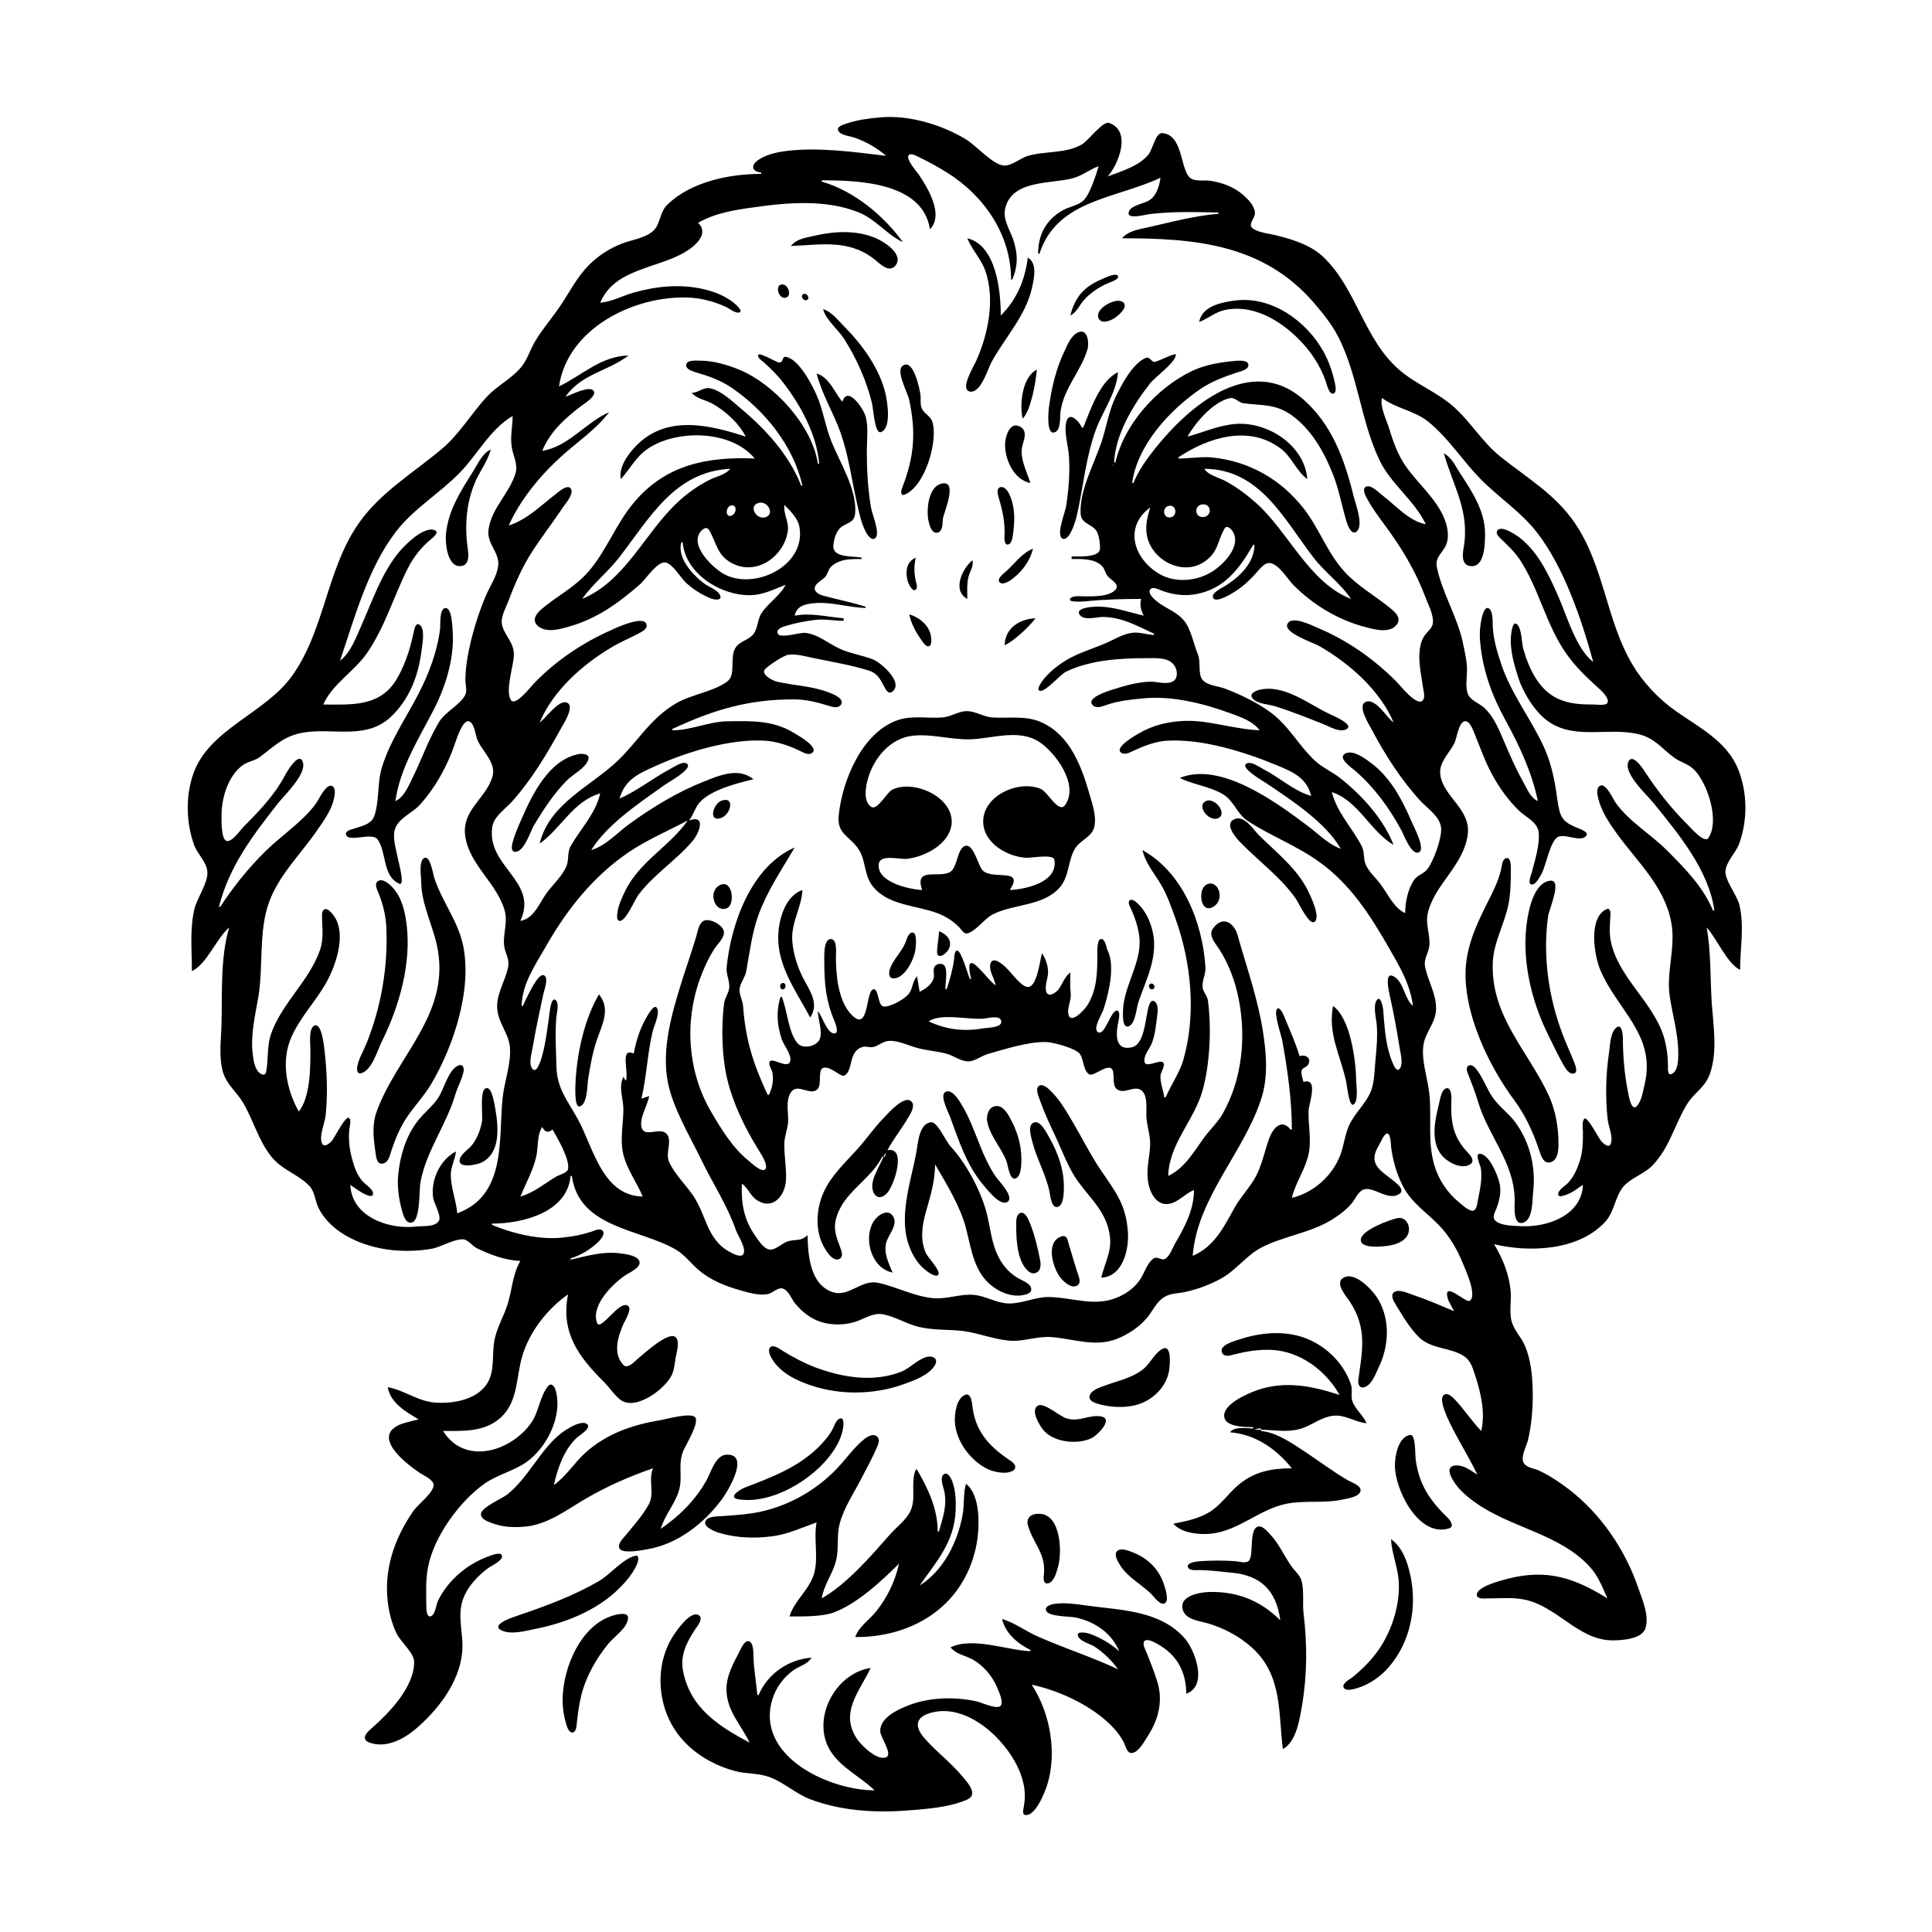 <?xml version="1.0" encoding="UTF-8"?>
<svg xmlns="http://www.w3.org/2000/svg" xmlns:xlink="http://www.w3.org/1999/xlink" width="1500pt" height="1500pt" viewBox="0 0 1500 1500" version="1.1">
<g id="surface1">
<path style=" stroke:none;fill-rule:nonzero;fill:rgb(0%,0%,0%);fill-opacity:1;" d="M 688 121 C 663.223 118 634.926 114.051 610 117.289 C 602.793 118.227 595 120 589 124 C 582.664 128.184 583.461 133.156 591 134 L 591 135 C 566.234 135.016 536.273 141.137 518 159.039 C 511.848 165.09 512.902 174.312 506.891 179.469 C 500.547 185 490.641 186.141 483 189.066 C 473.234 192.805 464.379 198.629 457 206.004 C 448.168 215 442.824 225.695 435.996 236 C 429.453 246 421.52 254.805 415.453 265 C 411.34 272 409.219 280 403.816 286 C 396.293 294.488 385.859 299.656 378 308 C 365.887 321.102 356.805 337 343 348.562 C 321 367.125 295.551 382.078 278.723 406 C 253.34 442.078 252.324 489.188 226.57 525 C 205.691 554.035 162 566.137 150 601 C 144 618.383 144.473 638.742 150.699 656 C 153.195 663 160.699 669.57 161 677 C 161.633 685.379 152.883 697.336 150.887 706 C 147.234 722 149 738 149 754 C 160.812 748.227 167.688 729 178 720 C 171 743 172.57 771.18 171.984 795 C 171.676 807.59 169.734 819.562 173 832 C 175.949 842.137 183.512 847.41 188.648 856 C 196.922 870 200.406 885.098 210.664 898 C 219 908.512 232.371 912 240.582 921.215 C 244.5 925.633 244.727 932.777 247.371 938 C 252.574 948.254 261.824 956.07 272 961.191 C 291.203 971 313.988 973.098 335 969.566 C 342.246 968.348 352.977 961.602 359.828 962.242 C 363.375 962.57 366.754 967.363 370 969 C 380.547 974.125 392 978.488 404 979 C 398 989.262 397.621 1001 394.277 1012 C 391.418 1021.535 386 1030.227 384 1040 C 381.879 1050 383.961 1060.383 380.285 1070 C 374 1086.176 353.234 1090 338 1089 C 324.449 1088 313.844 1079.289 301 1077 C 303.234 1089.383 315 1096 325 1102 C 320.66 1103.125 316.215 1104 312 1105.438 C 287.547 1114.535 313.949 1135.504 326 1143.641 C 328.969 1145.645 336.715 1148.797 336.652 1153.09 C 336.57 1159.02 324.477 1168.004 321 1173 C 311.184 1187.254 304 1202.797 301.438 1220 C 299 1235.66 301 1253.656 307.781 1268 C 310.785 1274.395 321.469 1283.418 321.551 1290 C 321.797 1310 301.57 1330.445 288 1342.301 C 284 1345.781 280.184 1350.402 287 1353 C 299.453 1357.422 312.637 1350.672 322 1343 C 339.652 1328.117 356.457 1306.723 358.828 1283 C 360.262 1268.664 354.477 1255 359.711 1241 C 363.266 1231.512 371 1223.418 379 1217.477 C 381.629 1215.523 389.793 1212.117 389.793 1208.273 C 389.793 1204.535 382.641 1207.125 381 1207.699 C 372.312 1210.746 364 1215.305 357 1221.301 C 350 1227.23 343.938 1234.742 339.984 1243 C 338.59 1246 338 1253.434 334.691 1254.793 C 331 1256.277 331 1248.793 331 1247 C 330.863 1237.02 330.41 1227 332.262 1217 C 336.723 1193.262 356.477 1166 376 1152.043 C 385.891 1145.055 397.984 1142.402 408 1135.641 C 424.402 1124.562 437.301 1099.184 431.277 1079.02 C 430.453 1076.258 427.922 1073.113 425.414 1076.336 C 419 1084.383 418.332 1096.453 412.211 1105 C 396.457 1127 360.852 1138 344 1111 C 359.621 1111 376.355 1112 388.824 1100.531 C 402.336 1088.254 400.68 1069.082 405.438 1053 C 411 1034.094 424.938 1016.184 441 1005 C 435.285 1034.477 448.867 1053 468.984 1073.016 C 473.441 1077.477 476.953 1083.285 482 1087.008 C 494 1095.641 518.18 1077.352 522.234 1066 C 523.617 1062.133 523.941 1058.023 524.59 1054 C 525.191 1050.262 528.172 1041 524.398 1038.043 C 518.551 1033.699 500.48 1050.68 496 1054.211 C 493.277 1056.355 487.465 1063.41 483.965 1059.703 C 475.473 1050.711 479.926 1037.535 484 1028 C 485.258 1025.473 490.609 1016.598 487.934 1014.121 C 481.398 1008.07 466.23 1034.402 463.516 1027 C 458.66 1013.445 475.605 997.039 485 990.441 C 488 988.289 499.324 983.641 496 978.418 C 493.836 974.727 485.902 973.676 482 973.16 C 468 971.316 456.445 975 443 978 L 443 977 C 450.754 974.762 459.191 969.555 464.891 963.824 C 466.586 962.121 470.562 957.344 467.383 955.121 C 465 953.566 461.203 955.617 459 956.328 C 452 958.57 445.203 960 438 960.715 C 419.688 963 398.848 958 382 951 L 382 950 C 405.312 950 440.492 941.543 443 913 L 444 913 C 449.516 953.766 497.297 954 525 970.352 C 531.945 974.473 536.801 981.453 543 986.535 C 551.98 994 562.922 998.41 574 1001.574 C 580.793 1003.512 588.875 1006.031 596 1004.773 C 599.871 1004.09 603.93 999.18 607.906 1000.457 C 612.277 1002 614.598 1008.695 617.328 1012 C 622.812 1018.637 629.676 1024.078 638 1026.559 C 646 1029 655.996 1028.809 664 1026.254 C 670.82 1024.078 677.566 1019.184 685 1020.328 C 694.75 1022 703.426 1027.766 713 1030.102 C 724.527 1033 736.371 1032 748 1033.426 C 759.816 1035.031 771 1039.645 783 1040.828 C 794 1042 804.734 1037.312 816 1038.09 C 833.238 1039.277 849.895 1046.223 867 1039.535 C 875.926 1036.047 884.504 1030.371 890.676 1023 C 895 1017.781 898 1010.527 904 1007 C 908.656 1004 914.82 1004.285 920 1003.113 C 929.738 1001 939.254 997.523 948 992.688 C 959.953 986.078 967.914 974.309 980 968.246 C 997.34 959.551 1017.363 957.203 1034 947 C 1039.816 943.348 1045.285 939.297 1049.672 934 C 1052.301 930.82 1054.211 925.762 1058 923.816 C 1065.758 920 1077.566 933.262 1086.664 926.82 C 1089.82 924.586 1086.961 921.168 1084.941 919.328 C 1074 909.441 1060.625 905.375 1070.684 889 C 1071.781 887.215 1074.637 880.055 1077 880.055 C 1079.746 880.055 1079.852 888.25 1080 890 C 1081.266 900.676 1084.344 911.438 1089.258 921 C 1095.797 933.719 1107.242 941.023 1116.984 951 C 1125 959.309 1131 969.27 1135.395 980 C 1137.398 985 1147.387 1006.082 1140.969 1010 C 1138 1011.707 1120.191 993.754 1123.984 1008 C 1124.355 1009.387 1125 1010.715 1125.754 1012 C 1126.758 1014.051 1127.848 1016.027 1129 1018 C 1118.34 1013.562 1107.992 1009 1097 1005.332 C 1093.238 1004.086 1087.203 1001.098 1083.242 1002.781 C 1078.746 1004.691 1082 1010.277 1083.707 1013 C 1088.945 1021.504 1094.871 1031.82 1102.184 1038.672 C 1111.723 1047.605 1126.441 1046.016 1136.957 1053.133 C 1142 1056.602 1143.484 1062.445 1145.332 1068 C 1149.785 1081.363 1153.336 1097 1150 1111 C 1143 1103.77 1137.602 1095.359 1130.828 1088.004 C 1128.934 1086 1124.957 1081.164 1121.602 1082.66 C 1116.863 1084.777 1121.914 1096.086 1123 1099 C 1129.969 1115.066 1139.664 1129.309 1147 1145 C 1144.379 1143.234 1141.766 1141.418 1139 1140 C 1133 1136.543 1121.945 1136 1126.418 1146 C 1130.18 1154.457 1137.664 1161 1145 1166.254 C 1172.543 1186.164 1210.23 1190.562 1233.91 1216 C 1240.887 1223.496 1243.961 1232 1248 1241 C 1222.453 1225.094 1201.242 1218 1171 1225.629 C 1166.375 1226.816 1145.387 1232 1146.633 1238.699 C 1147.18 1241.711 1152.902 1241 1155 1241 C 1164.199 1241.02 1173.934 1240.07 1183 1241.805 C 1208.645 1246.711 1225 1273 1251 1273.547 C 1258.504 1273.719 1275 1272.793 1277.566 1264 C 1280.488 1253.816 1275.195 1242.359 1272 1233 C 1261.859 1203.254 1243 1175.477 1218 1156.234 C 1210.914 1150.793 1203 1145.562 1195 1141.797 C 1191.324 1140.094 1185.227 1139.602 1183 1135.773 C 1180.367 1131.09 1185.219 1122.758 1186.348 1118 C 1189.281 1105.586 1190.297 1091.73 1189.984 1079 C 1189.715 1068 1188.477 1055.316 1184 1045 C 1181.227 1038.133 1174.98 1032.309 1173.391 1025 C 1171.781 1017.605 1173.559 1009.52 1172.828 1002 C 1171.586 989.156 1166.68 977 1160 966 C 1187.645 972.598 1225.246 971 1245.906 949 C 1253.586 941 1253.785 929 1260.434 921.215 C 1266.195 914.535 1276.41 911.527 1282.828 905 C 1296.715 890.598 1299.98 873.043 1309.996 857 C 1315.387 848.363 1323.809 844.207 1327.453 834 C 1333.645 816.66 1330.312 797 1329 779 C 1327.762 759.633 1328.543 739.086 1325 720 C 1333 728.719 1340.812 748 1351 753 C 1351 736.012 1354.363 720 1350.574 703 C 1348.785 695 1338.875 683.367 1339.664 676 C 1340.453 668.668 1347.766 662 1350.305 655 C 1356.98 636.688 1356.77 615.047 1349.395 597 C 1340.527 575.305 1319 564.719 1301 552 C 1287.75 542.645 1275.742 530 1267.453 516 C 1246.945 481.527 1245.633 439.809 1222.656 406 C 1207.586 383.824 1185.512 371 1165 354.602 C 1150.652 343.141 1141.691 327.219 1128 315.289 C 1115.172 304.113 1098.738 298.008 1086 286.816 C 1058.891 263 1053.371 224.801 1027.984 200.039 C 1018.301 190.598 1004.801 186.246 992 183 C 986 181.324 978.332 181.02 973 177.582 C 968 174.273 974.785 169.48 974.336 165 C 973.777 159.438 968.945 154.656 965 151.184 C 957.891 145 948.309 141.504 939 140.289 C 933.805 139.613 926.398 141.574 922.742 136.773 C 916.348 128.379 917.738 104 902 103.375 C 897.211 103.234 894.672 116.441 891.672 120 C 883.824 129.258 870.934 132.781 860 137 C 868 128.23 879.176 101.664 861 95.406 C 856.332 93.789 844.773 109.383 840 112.121 C 827 119.527 811.805 117 798 121.043 C 792.207 122.77 785 129.258 779 128.496 C 770.27 127.414 757.91 113 750 108.203 C 730.949 96.699 705.457 89.031 683 91.172 C 674 92.016 665.488 93.078 657 96.004 C 654.949 96.711 649 98.352 650.922 101.625 C 652.855 105.133 660.547 105.801 664 107.055 C 672.891 110.285 680.84 114.809 688 121 M 785 217 L 786 217 C 790.43 206.141 790.371 197.191 786.645 186 C 784 178.344 778.516 170.402 780.395 162 C 785.465 139.293 816.203 143 833 138.359 C 840.273 136.371 846 131.621 853 129 C 851 135.742 846.297 150.477 841.484 155.363 C 837.387 159.527 830 160.477 825 163.34 C 811.906 170.805 806 182.441 806 197 L 807 197 C 820.711 155 866 154.477 901 138 C 900 144.758 897.996 152 891.91 155.773 C 888 158.195 876.207 159.715 876.207 165.699 C 876.207 170.289 889.582 166.582 892 166.285 C 910.176 164.055 927.82 164.625 946 165 L 946 166 C 928.285 167.398 910.289 172.145 893 176.117 C 885 178 876.75 178.777 871 185 C 927.461 185 980.605 189.336 1020 235 C 1026.988 243.102 1033.801 251.453 1038.742 261 C 1054.457 291.371 1056.359 326.297 1070.891 357 C 1079.746 375.707 1098 388.301 1107 407 C 1094.246 404.727 1083.867 392.746 1074 385.121 C 1071 383 1065.379 376.633 1061.188 377.676 C 1056.965 378.73 1060 384.812 1061.324 387 C 1066.195 396.199 1072.977 404.539 1079 413 C 1090.18 428.707 1099.613 445 1106.426 463 C 1108.719 469.09 1112.73 476.336 1112.562 483 C 1112.445 487.688 1108 490.398 1105.703 494 C 1103 498 1102.242 503.328 1102 508 C 1101.66 516.688 1103.68 525.426 1104.871 534 C 1105.254 536.758 1106.887 542.012 1104.254 544.125 C 1099.414 548.012 1086.996 532 1084 529 C 1066.301 511.301 1046 497.125 1023 487.426 C 1018.559 485.562 1001.746 477 999.348 485.094 C 997.473 491.531 1019.555 499 1024 501.426 C 1047.309 514.766 1071.434 535.75 1082 561 C 1076.871 557.309 1068.426 542.539 1061 544.711 C 1053 547.082 1062.738 562.133 1064.781 566 C 1075 585.539 1088 605.785 1103 622 C 1108.637 628 1118.23 634.168 1118.879 643 C 1119.461 651 1112.98 668.551 1108.262 674.773 C 1105.547 678.359 1100.805 679.191 1098 683.043 C 1093 690.332 1091 700.27 1091 709 C 1082 704.77 1077.316 693.621 1071.496 686 C 1067.797 681.156 1062.609 676.699 1060.227 671 C 1058.324 666.445 1059.594 661.469 1057.277 657 C 1049.562 642.105 1038.621 632 1034 615 C 1054.59 621.57 1064 645.602 1082 656 C 1073.82 635.449 1058 618.184 1041 604.465 C 1034.715 599.43 1027 596.191 1021 590.699 C 1008.352 579 1000.695 563.367 986 552.746 C 975.383 545.07 963.211 539.281 951 534.613 C 945.859 532.645 937.203 532.27 933.602 527.723 C 929.789 523 932.594 513.824 930 508 C 926.797 500.164 924.703 488.578 919.469 482.039 C 914.672 476.051 907.219 473.066 901 469 C 898.48 467.207 890.531 461.547 893 457.645 C 894.879 455.031 899.945 457.816 902 458.574 C 910.703 461.797 919.832 463 929 461.195 C 951 457 962.398 441.168 973 423 L 974 423 C 973.703 437 963 447.234 952 454.453 C 949.754 456 939.559 460.41 942 464.359 C 944 467.754 952.727 462.824 955 461.562 C 963.375 457 969.824 451.145 976 444.016 C 978.469 441.371 981.93 436.613 986 437.16 C 993 438.105 999.441 449.293 1004 454 C 1019.516 469.773 1039.531 481.715 1061 487.105 C 1068 489 1080.406 492 1085 484.047 C 1088.184 478.734 1081.582 474 1078 471.004 C 1066.609 462 1054 454.809 1044 444 C 1030.734 429.586 1024.273 410.406 1012.336 395 C 994.707 372.25 969.734 358 941 355.172 C 932.398 354.348 923.641 356 915 356 L 915 355 C 938 339.691 969.355 329.734 993.996 348 C 1002.789 354.418 1006.27 365.57 1015 372 C 1012.926 346 985 327.672 960 329.094 C 946.508 330 934.789 335.508 922 339 C 928 328.18 941.953 311.828 954.91 309.113 C 958.629 308.336 961.371 312.293 965 313 C 979.473 315.082 990 313.152 1003 322.488 C 1018.531 333.777 1028.367 351.398 1035.188 369 C 1039.879 381.102 1041.922 393.719 1045.773 406 C 1046.598 408.617 1049.656 416.047 1053.426 412.535 C 1058.863 407.465 1052.324 391 1050.871 385 C 1044 357.031 1034.176 329.672 1012 310.184 C 971 274.266 923.195 315.152 897 348 C 890.34 356.355 884 365.09 880 375 L 879 375 C 882.984 345.422 908.344 318.164 932 302.027 C 940.605 296.156 950.199 292.637 960 289.332 C 962.656 288.438 968.629 287.238 969.219 284 C 970 279.211 961.527 280 959 280.172 C 947.457 281.266 935.512 283.148 925 288.258 C 898 301.363 872.867 329.332 866 359 L 865 359 C 865.941 337.371 879.691 314.559 892.66 298 C 897 292.379 912 282.176 913 275.504 C 913.508 273 898.32 281.191 896.301 281 C 893 280.367 892.871 276.332 888.996 278.156 C 879 282.812 870.836 298.586 866.258 308 C 860.707 319.426 859 332.078 854.922 344 C 849.273 360.469 837.938 381.137 839 399 C 839.652 406.449 846.516 406.586 850.566 411.227 C 853.27 414.316 854.199 422 854 426 C 853.891 433.141 836.836 432 832 432 L 832 434 C 839.754 434 849.715 433.52 855.684 439.531 C 857.98 442 858 445.262 860.316 447.676 C 862.766 450.395 870.219 454.008 865.664 458.297 C 860.242 463.402 848.871 463 842 463 C 839 463 833 462.129 830.922 464.723 C 828.199 468.031 841.773 467 843 466.832 C 857.355 465.395 871.555 465 886 465 C 884.801 470.109 885.672 473.367 888 478 C 875.176 475.059 863.391 470.449 850 471.039 C 847.508 471.148 835.387 472 837.922 476.777 C 840.867 482.332 851.25 479.055 856 479.004 C 870.773 479 883 486 896 492 L 896 493 C 890.336 492.758 884.668 490.535 879 491.305 C 871.477 492.324 864.852 496.641 858 499.574 C 847.637 504.008 836.637 507.07 827 513.066 C 820.289 517.238 813.789 522.562 809 529 C 808.402 530.055 804.191 535.707 807.426 536.367 C 811.902 537.285 823 523.629 828 521.32 C 846.695 512.426 869.617 511 890 511 C 897 511 907.719 510 912 517.055 C 914.41 521 914.727 527.391 909.891 529.398 C 904.73 531.539 898.316 529.117 893 529.258 C 883.188 529.523 873.281 532.379 864 535.344 C 860.805 536.363 842.559 541.797 848.504 547.617 C 851.539 550.59 856.695 548.074 860 547 C 869 544.02 878.477 543.074 888 542.172 C 909.68 540.105 933.809 546 954 553.32 C 962.406 556.426 972.492 559.586 978 567 C 963.41 566.375 948.508 562.336 934 560.426 C 917.652 558.273 899.387 560.648 885 569 C 882.27 570.434 863.387 581.047 871.191 584.785 C 874.48 586.363 879 583.137 882 582 C 889.484 578.578 897.766 575.574 906 575.094 C 933.492 573.492 965.938 583.668 991 594.012 C 1003.406 599.129 1014.633 603.828 1018 618 C 1004.539 614.121 993.383 603.566 981 597.246 C 977.914 595.668 971 590.441 967.465 593.062 C 963 596.27 980.605 606.395 983 608 C 1002.406 621.004 1029.188 638.469 1041 659 C 1031 655.383 1023.301 647.109 1015 641 C 990.562 622.594 947.441 591 916 604 C 926.523 609.289 938.609 610.379 949 616.336 C 958.305 621.676 960.203 632 969 637.559 C 986.715 649.07 1006.719 656.574 1024 669 C 1048.258 686.219 1063.832 710.551 1078.422 736 C 1086.816 750.641 1094.836 764 1097 781 C 1090.184 775.156 1090 762.227 1081.926 758 C 1074.426 754 1078.508 770.297 1079 773 C 1082.27 787 1084.598 801 1086.922 815 C 1087.59 819.051 1089.707 827 1086.25 830.246 C 1083.316 833.105 1079.609 820.824 1079 819 C 1075.469 807.797 1074.824 795.641 1073.91 784 C 1073.793 782.496 1072 772.328 1068.984 776.465 C 1066 780.371 1068.191 789.562 1068.715 794 C 1069.816 803.328 1068.723 814.621 1067.828 824 C 1067 832.211 1067.238 841.398 1063.598 849 C 1059.281 858.008 1051.461 864.801 1047.312 874 C 1044 881.336 1043.457 889.539 1040.535 897 C 1034.234 913.102 1019.848 926.008 1003 930 C 1005.809 918.184 1013.383 908.027 1015.984 896 C 1018.438 884.676 1015.484 873.402 1016 862 C 1016.301 856.637 1024 836.441 1012 840 C 1011.465 837.395 1010 834 1010.488 831.328 C 1010.922 829 1014.293 828.809 1015.523 826.762 C 1018.73 821.441 1013.477 818.402 1009 820 C 1006 810 1001.746 800.707 997.801 791 C 997.316 789.809 993.805 780.633 991.465 783.352 C 988.691 786.566 994.816 803.801 995.574 808 C 999.645 830.562 1003 854.074 1003 877 L 1002 877 C 994.898 868.039 988.262 876 985.348 884 C 981.746 894.016 979.855 904.59 974.688 914 C 970 922.508 963 929.461 958.312 938 C 950 953 942.633 968.039 926 975 C 929.613 929.609 965.84 894.801 979.254 853 C 984.699 836.031 983.262 818.316 980.574 801 C 976.594 775.312 967.891 751 960.844 726 C 958 716.039 948.863 710.508 941.605 721.105 C 937.922 726.488 943.832 732.648 946.656 737 C 954 748.492 958.906 761.609 961.602 775 C 967.594 804.789 964.586 837.125 949.688 864 C 945.824 871 939.855 876.594 935 883 C 927 894 919.812 907 907 913 C 907.508 888.391 927 870 933.57 847 C 939.434 826.219 940.664 798.434 937.867 777 C 937.34 773 933.859 770 933.629 766 C 933.344 761.008 936.242 756.242 935.91 751 C 933.711 716.406 918.559 677.586 887 660 C 889.418 670.445 896.281 678 901.535 687 C 906.195 695.051 909.422 704.27 912.566 713 C 924.949 747.391 928.91 787.523 918.699 823 C 915.941 832.582 909 842.703 905 852 L 904 852 C 903.176 846.387 900.656 840.762 901 835 C 901.344 832.258 904.418 828.082 903.414 825.504 C 901.633 821 888 831.199 888.488 823 C 888.676 818.34 892.598 814.113 894.238 810 C 896.785 803.617 897.414 796.746 898.281 790 C 898.703 786.719 900 779 895.828 777.207 C 892.375 775.801 891.227 784.059 890.793 786 C 889.188 793.195 887.906 811 878.984 813.047 C 864.422 816.488 866.715 800.629 868.332 793 C 868.68 791.348 870 785.238 867.441 784.633 C 862.535 783.508 857.566 806 852 801 C 848.699 798 855.582 787.219 856.641 784 C 860.773 771.461 865.973 750 860 738 C 858.91 735.723 858.422 730.289 855.82 729.207 C 851.582 727.441 852 738.086 852 740 C 851.977 754.078 851.965 768.727 843.891 781 C 842 783.812 830.992 796.27 829.422 787 C 828.578 782 831.93 776.531 831.285 771 C 830.672 765.727 831 760.305 831 755 C 826.297 758.777 825.301 763.184 822 768 C 820.457 770.105 814.68 774.711 812.605 770.641 C 810.652 766.809 813.367 760.078 813.676 756 C 814 750.219 812 744.797 809 740 C 807.449 745.465 805.309 764.828 798.891 766.168 C 796.223 766.727 793.816 764.504 792 763 C 786.457 758 782.324 751.09 776 747.137 C 768.254 742.297 767.539 750.305 769.875 756 C 771 759.055 772.418 761.734 773 765 C 767.375 762.082 749.957 735 752.934 755 C 753.188 756.684 753.59 758.328 754 760 L 753 760 C 751.52 757 746.344 738.055 743.207 738.055 C 740.781 738.055 740.926 743.492 740.719 745 C 739.633 753 737.465 760.426 735 768 L 734 768 C 734 763.055 735.5 755.82 734 751.148 C 733 747.527 727.785 747.465 725.777 750.316 C 724 752.809 725.625 756.215 724.973 759 C 723.719 764.348 718.578 767.719 714 770 L 712 758 C 708.441 761.75 708.863 766.754 706 771 C 703.422 775.168 691.312 782.043 686 781.469 C 681.34 781 682.254 766.309 677.746 768.207 C 671.809 770.707 674.922 803.156 660.328 787 C 650.695 776.234 649 756.73 649 743 C 648.996 740 650.281 729.055 645 729.055 C 639 729.055 640 744.332 640 748 C 640 763.766 641.406 777.375 647.57 792 C 648.285 793.691 652 802.363 647.773 802.363 C 642 802.363 638.301 788.652 635 785 C 635 791.363 638.887 801 636.398 806.812 C 633.91 812.68 623 814.77 619 809.773 C 611.926 801 611.367 784.648 607 774 L 606 774 C 602.492 785.059 603.273 796.055 607 807 C 608.602 811.688 614.605 818.637 613.578 823.684 C 612 830.82 599.188 820.234 597.445 824.449 C 596.469 826.816 599.371 830.602 599.773 833 C 600.75 838.801 599.598 844.824 597 850 L 596 850 C 584.816 826.094 578.848 807.395 576.91 781 C 576.598 776.746 573.836 772.164 574.195 768 C 574.598 763.375 578.488 759 579.387 754 C 582.172 739 583.715 724.559 589 710 C 595.863 691.43 607 675 617 658 C 583.387 672.508 567.504 717.125 564.172 751 C 563.621 756.562 566.715 761.738 566.176 767 C 565.746 771.18 562.719 774.719 562.184 779 C 559.871 797.52 560.371 821 564.895 839 C 569.504 857.445 578 874.766 587.801 891 C 589.387 893.66 597.449 905 593.957 908 C 590.969 910.359 583 902.676 581 901 C 568.797 891.219 559.836 876.375 552 863 C 533.945 832.125 531.242 793.566 543.438 760 C 546.355 752 549.836 744.227 554.438 737 C 556.754 733.359 561.25 729.312 562 725 C 563.316 719.113 552 713 547 714.648 C 542.59 716.223 541.734 723.047 540.574 727 C 537 739.094 532.766 751 529 763 C 521.496 787.227 513.574 814.527 518.461 840 C 522.32 860.113 535.355 881.613 544.258 900 C 553.43 919 564.285 935 571.344 955 C 572.859 959.316 579.422 968.793 577.305 973.395 C 575.688 977 569 973.301 567 972.215 C 558 967.621 552.863 960 549 951 C 545.621 943.145 542.816 935.109 537.973 928 C 532 919.375 523.738 911.578 519.418 902 C 516.477 895.484 521.754 886.676 518.168 881.148 C 513.695 874.258 501.77 883.004 498.605 876.566 C 495.223 869.676 502.973 858 504 851 L 498 853 C 502 836.074 502.609 818.109 506.652 801 C 507.676 796.68 512.648 786.699 510 782.547 C 508 779.109 503.258 787.656 502.453 789 C 497 798 493.984 807.781 492 818 C 481 812.723 488.363 832.672 486 839 C 484.984 838 484.691 837.387 484 836 C 480 844.23 483.895 852.391 483.996 861 C 484 872.148 481.336 884 483.668 895 C 486.305 907.422 494.203 917.48 499 929 C 467.578 928.332 460.711 891 448.688 869 C 440.758 854.566 432.441 845.34 432 828 C 431.699 815.156 430.883 803 431.914 790 C 432.191 786.574 434.301 779.398 431.586 776.637 C 428.371 773.363 427 783.566 426.871 785 C 425.215 796.719 424 808.566 420.844 820 C 420.32 822 417 833.395 413.766 830.246 C 410 826.781 412.711 818.188 413.414 814 C 415.773 800 418.777 786 421.789 772 C 422.5 768.715 425.805 760.5 422.973 757.637 C 419.23 754 412.543 767.719 411.309 770 C 409.371 773.582 407.562 777.242 406 781 L 405 781 C 405.355 763.809 415.512 749.398 423.719 735 C 440 706.344 460.492 680.434 488 661.746 C 502.398 652 518.633 645.086 534 637 C 519.594 657.453 496.645 668.641 485.258 692 C 482.688 697.277 480 703.121 479.305 709 C 479 710.578 478.668 715 481.273 715 C 486 715 492.762 698.66 495.477 695 C 507.414 679 524.766 668.176 537.699 653 C 542.762 647.062 548.715 632.16 535 637 C 538.328 632.746 540 626.34 543.406 622.762 C 552.367 613.062 572.531 608 585 605 C 573.242 595.516 558.426 602.043 546 607 C 525.656 615.113 506.75 626.664 489 639.43 C 479.383 646.344 470.645 656.574 459 660 C 471.723 639.66 496.711 623.219 516 609.426 C 518.859 607.383 536.496 597.707 533.965 593.602 C 531.445 589.531 522.539 596 520 597.219 C 506.746 604.242 494.789 614.059 481 620 C 485.215 605.191 495.832 600.629 509 594.695 C 533.215 583.777 567 573.367 594 575.09 C 602.555 575.637 611.203 578.418 619 582 C 621.926 583.152 626.504 586.562 629.809 585 C 637.711 580.809 618.781 570.512 616 568.812 C 600 559.066 583 559.789 565 560.004 C 550.34 560.18 536.617 567 522 567 L 522 566 C 554 551.039 581.312 542.828 617 543 C 626.297 543.047 635.176 545.465 644 548.16 C 646.891 549.043 651 550.105 653 547 C 656 542.172 645.949 538.539 643 537.426 C 630 532.512 616.363 532.312 603 529.176 C 599.855 528.438 589.762 523.344 594.426 519.086 C 597.438 516.34 608 509.016 612 508.383 C 618 507.391 626 509.785 632 511.004 C 645.746 513.809 660.625 516.316 674 520.441 C 682.285 523 683.566 528.188 687.531 535 C 688.551 536.668 690.359 538.797 692.496 537.246 C 702.336 530.121 683.723 514.336 678 512.07 C 669.512 508.707 660.344 507.477 652 503.688 C 643 499.605 635.203 492.363 625 491.34 C 621.195 491 605 496.148 603.754 491.699 C 602.66 488.133 607.598 486.742 610 486.004 C 617.492 483.711 625.227 482.215 633 481.285 C 640.398 480.402 647.621 482 655 482 L 655 480 C 642 479 629.961 475.594 617 478 C 618.539 470.438 625 469 632 468.301 C 645.203 467.004 658.797 471.727 672 472 L 672 471 C 663 468.16 653.992 466.281 645 464 C 641.641 463 635.973 462.301 633.621 459.488 C 629.551 454.609 637.941 450.805 640.516 448.102 C 642.672 445.832 642.855 442.523 645 440.215 C 651.508 433.809 660.684 434 669 434 L 669 433 C 662.566 431.469 646.816 433.457 647 424 C 647.258 419.281 648.871 413 652.531 409.703 C 657 405.766 663 406.336 663.887 399 C 665.762 380.336 651.77 358.727 645.203 342 C 640.602 330.277 638.914 317.512 633.688 306 C 629.945 297.758 620 278.711 610.188 277.059 C 606.922 276.516 608.422 281.73 604.848 281.461 C 602.688 281.301 589.352 273 588.633 275.695 C 588 277.785 591.766 280.168 593 281.285 C 598.379 286.137 603.672 291.27 608 297 C 621.59 314.402 634.176 337.652 636 360 L 635 360 C 630.543 330.246 600.926 298.219 574 287.012 C 564 283 553.715 280 543 280 C 540.297 280 533.379 279.285 532.77 283.184 C 532.223 286.688 537.59 288.125 540 289 C 549.848 291.832 559.434 295.184 568 301.027 C 593.902 318.695 615.91 346.074 623 377 L 622 377 C 612.824 353.348 594.273 333 575 317 C 568.465 311.488 559.68 303 551 301.41 C 546 300.547 542 305 537 305 C 541.191 309.801 547.582 310.34 553 313.348 C 563.172 319.004 573.688 328.59 579 339 C 550.75 329.809 517.742 321.832 494 346.016 C 487.766 352.414 480.188 362.574 482 372 C 489.266 364 493.66 354.668 503 348.359 C 525.328 333.281 567.492 333.664 586 356 C 549.188 354.418 516.453 360.645 491.465 391 C 478.219 407.086 471 427.039 457.562 443 C 446.559 456.039 432.496 462.512 420 473.324 C 415.77 477.008 412.719 482.117 418 486.348 C 424.73 491.535 434.812 488.473 442 486.422 C 463.766 480.211 480.172 468.199 497 453.574 C 501.387 449.762 510.473 435.297 516.961 436.75 C 522.527 438 528.707 449 533 452.824 C 538.48 457.715 545.211 462 552 464.672 C 554 465.555 561.254 466.785 559 462.059 C 557.219 458.012 550.43 455.789 547 453.238 C 538 446.559 525.477 433.27 529 421 L 530 421 C 532.227 446.352 561.57 463.629 585 462 C 593.676 461.273 602 457.102 610 454 C 605.516 462.648 596.574 468 591.25 476 C 587.93 481.062 588.512 488.293 584.566 492.773 C 580.645 497.234 574.418 497.656 570.996 503.016 C 566.328 510.324 571.605 523.82 564.773 529.004 C 554.289 537 536.832 539.09 525 546.012 C 505 557.691 495.594 575.254 479.699 590.535 C 458.984 610.449 426.41 623.797 419 655 C 435.59 643.215 445 622.008 466 616 C 462.297 632 450.918 643.133 443 657 C 440.23 662.109 441.949 667.797 439.582 673 C 436.176 680.496 429.551 686.48 424.664 693 C 418.586 701.109 415 713 404 715 C 418.41 684 377.5 673 382.215 642 C 383.492 633.641 392.555 628 397.824 622 C 412.598 605.453 424.668 585.379 435.305 566 C 437.188 562.57 446.98 547.738 439.848 545.422 C 433.555 543.379 423.676 557.707 419 561 C 429.367 536.102 452.246 516 475 502.453 C 481.75 498.438 489 495.43 496 491.738 C 498.352 490.484 502.559 488.441 502 485.133 C 500.91 477.062 478.766 487.195 475 489 C 452.777 498.688 430.914 513.344 414.172 531.039 C 412 533.184 400 549 396.602 543.379 C 391.977 536 398.992 516.605 398.992 508 C 398.992 498 389.828 491.57 389.527 483 C 389.348 477.781 392.773 471.781 394.574 467 C 399.691 453.434 405.422 440.199 413.344 428 C 420.875 416.41 429.34 405.492 437 394 C 439 391 445 384.352 443.582 380.191 C 441.59 374.641 433.207 382.191 431 384 C 419.281 393 409.352 403.32 395 408 C 403.672 388.16 420 368.551 436 354.172 C 448.766 342.637 462.379 333.77 473 320 C 454.953 327.785 441.172 347 421 350 C 427 335.238 438.461 325 451 315.375 C 453.449 313.523 463.289 307.633 460.965 303.605 C 458 298.703 442.766 307 439 308 C 451.73 290 472 288.293 488 276 C 466.598 276.445 452 291.398 434 300 C 440.711 254.555 492.871 229.191 535 231.039 C 544.426 231.453 554.379 234.113 563 238 C 565.477 239 571.598 244 574.363 242.441 C 577 241 570 235.305 569 234.527 C 562 229.219 553.414 226 545 224.211 C 527.195 220.426 509.418 222.258 492 227.156 C 483.191 229.633 475.27 234.242 466 235 C 477 208.527 510.32 208.617 532 195.648 C 540.188 190.75 550.742 181.277 542 173 C 554.969 165.457 570.336 163 585 161 C 611.559 157.176 641.539 154.637 667 165.016 C 680 170.367 688.441 182.031 701 188 C 686.195 167.41 662.824 148.098 638 141 L 638 140 C 665.941 140 716.488 141.375 722 178 C 733.273 166.703 719.938 145.219 712.973 135 C 711.52 133 702.449 122.734 705.793 120.215 C 707.848 118.664 712 121.367 714 122.258 C 721.188 125.723 728.219 129.609 735 133.812 C 763.965 151.773 784.977 182.234 785 217 M 614 191 C 638.734 190 660.426 185.324 681 203.051 C 684.844 206.363 691 211.637 695.395 206 C 702 197 685.5 187.031 679 184.465 C 663.848 178.484 647.527 179.551 632 183.117 C 625.316 184.656 618.535 185.402 614 191 M 751 185 C 754.707 194 761.656 201 764.91 210 C 772.793 232 767.258 259.371 758 280 C 756.555 283.586 744.73 302.324 753 304 C 761.648 305.422 766.898 286.398 769.863 281 C 780.477 261.691 796.543 245.113 801.34 223 C 802.863 216 805.461 204.344 798 200 C 795.738 217.512 789.516 232.449 777 245 C 777 226.398 773.637 190.383 751 185 M 831 245 C 836 242.426 837.855 237.227 841.469 233.09 C 846.316 227.539 853.27 222.828 860 220 C 861.258 219.324 870 216.68 867.824 214.023 C 865.719 211.637 857.254 216 855 217 C 841.391 222.703 834.496 231 831 245 M 606.312 221 C 601.516 222.367 604.859 232.32 609.867 231.168 C 615.586 230 611.551 219.277 606.312 221 M 624.277 228.176 C 621 228.688 623 233.543 625.867 233.078 C 629.246 232.52 627.176 227.707 624.277 228.176 M 867 233.562 C 862.34 234.285 856.621 237.27 853.895 241.184 C 851 245.121 852.707 250.102 858 249.727 C 863.273 249.355 869.73 244.383 872.379 240 C 875 235.645 871.27 233 867 233.562 M 931 250 C 937.988 247.355 943.512 242.27 951 240.668 C 972.488 236.078 993.359 248.41 1008 263 C 1017.605 272.574 1024.73 283.199 1029.309 296 C 1029.992 298 1032 307 1035.504 305.539 C 1038 304.453 1036.738 299 1036.332 297 C 1034.609 289 1031.613 280.285 1027.562 273 C 1014.195 249 986.762 229.309 958 233.43 C 947.449 235 933.367 237.805 931 250 M 639 240 C 641.41 248.672 650.438 255.453 655.301 263 C 665 278.258 672.727 295.402 677 313 C 677.992 316.461 679 337.086 683.844 335.504 C 692.363 332.691 688.945 312.121 687.574 306 C 683 286 669.262 267.332 655 253 C 650.281 248.262 645.609 242 639 240 M 837 258.07 C 831.699 260.453 829 267.145 826.758 272 C 819.941 286 816.496 300.781 814.426 316 C 814 319.047 812.203 338 818.828 335.652 C 824 334 822.789 323.156 823.438 319 C 826.32 300.562 839.492 288 844.363 271 C 845.691 266.375 844.586 254.66 837 258.07 M 700.742 284.047 C 695.367 288.051 704.684 305 705.789 310 C 711.375 335.691 709.84 354.703 700.355 379 C 699.363 381.543 699 385.633 703 383.762 C 718.238 376.684 727.66 344.207 724.328 329 C 723 323 718.793 322.422 716 317.777 C 714.23 314.754 715 310.367 714.715 307 C 714.188 302.715 709.293 277.676 700.742 284.047 M 794 325 C 800.496 318.66 804.246 296.215 805 287 C 793.664 292.574 791.379 314 794 325 M 841 332 L 840 332 C 837.699 326.684 829.242 318.066 827.574 329.004 C 826.375 337 829.371 346.109 829.91 354 C 830.797 367 829.699 380.215 827.727 393 C 826.934 398.125 820.625 413.168 824 417.379 C 826.551 420.496 829.887 416.031 831 414 C 834.543 407.566 836.18 400.105 837.602 393 C 841.555 373.242 843.758 353.031 850.695 334 C 856.246 318.777 866.676 305.629 868 289 C 854 295.5 846.488 318.617 841 332 M 634 290 C 638.238 306.344 647 320.23 652.656 336 C 659 354.281 661.348 373.211 665.652 392 C 667.352 399.414 668.977 407.316 672.801 414 C 673.973 416.023 677.418 420.559 679.957 417.379 C 683.25 413.258 677 399 676.25 394 C 673.727 379.465 673 364.727 673 350 C 673 341.379 674.406 331.336 671.957 323 C 670.281 317.297 658 298.73 654 312 C 648 304.754 643.723 292.73 634 290 M 1073 309 C 1084 317.238 1098.34 318.816 1109 327.469 C 1124.188 339.789 1134.957 356.801 1148.426 370.828 C 1162.613 385.609 1180.27 396.773 1192.984 413 C 1214.203 440.078 1227.984 481.039 1237 514 C 1223.578 503.637 1216.59 478.215 1209.859 463 C 1202.648 446.688 1194.996 430 1181 418.324 C 1178.625 416.348 1164.699 406.336 1162.207 412.555 C 1161.273 415 1164.629 417.586 1166 419 C 1170.887 423.82 1175.754 428.234 1179.641 434 C 1195 457 1200.23 485.297 1216.426 508 C 1223.527 518 1232 526 1240.984 534.172 C 1243.297 536.316 1249.352 541.641 1248.172 545.398 C 1247.312 548.129 1240 547 1238 547 C 1227.898 547 1218.293 546.695 1209 542.215 C 1194.406 535.176 1187 518.754 1182.723 504 C 1181.281 499.145 1181.66 488 1177.754 484.637 C 1173.98 481.434 1173.207 493.18 1173 495 C 1172.445 505.105 1175.656 516.469 1178.746 526 C 1180.816 532.395 1183.832 538.34 1187.438 544 C 1190.422 548.688 1193.867 553.098 1198 556.824 C 1219.449 576.172 1246.969 564 1272 570 C 1285 573.023 1289.855 581.043 1300 588.363 C 1304.773 591.805 1310.543 593.031 1314.906 597.184 C 1325.375 607.148 1335.547 637.102 1326.348 650.621 C 1323.281 655.129 1312.207 642.203 1310 640 C 1296.941 627 1286.406 613.387 1276.305 598 C 1274.691 595.547 1267.426 585 1264.363 591.191 C 1260 600.188 1278.52 617.008 1283.391 623 C 1302.562 646.594 1326.965 675.746 1331 707 L 1330 707 C 1322.199 688.266 1308 674.086 1294 660 C 1281.285 647.348 1264.645 637.805 1254.211 623 C 1252.262 620.234 1246.855 607.711 1242.277 610.035 C 1238.961 611.727 1240.23 617.238 1240.898 620 C 1243.172 629.363 1248.891 638.238 1254.426 646 C 1270.555 668.602 1292.18 687.586 1297.539 716 C 1301.25 735.664 1293.43 754.699 1296.438 774 C 1298.762 789 1303 802.793 1303 818 C 1302.977 822.609 1302.984 831.426 1298 833.824 C 1294.605 835.469 1295 829.797 1295 828 C 1294.941 819.723 1294 812 1291.48 804 C 1282.664 777.246 1256.602 759 1250.668 731 C 1249.227 724.195 1250 717 1250.367 710.004 C 1250.457 708 1250 704.484 1247 706 C 1232.891 713 1237.844 742.191 1242.43 753 C 1255.91 784.77 1286 803.586 1276.871 842 C 1275.637 847.145 1274.758 853.426 1271.641 857.832 C 1266.621 865 1264.367 850 1263.805 847 C 1261.215 833.59 1260 819.629 1259.996 806 C 1259.961 803.223 1259.207 793.574 1254.41 798.297 C 1250.258 802.383 1250 811.551 1249.273 817 C 1246.734 834.227 1246.312 851.688 1248.176 869 C 1248.793 874.77 1252.504 882.012 1250.68 887.809 C 1249.348 892.047 1244.805 887.695 1243.211 886 C 1241.316 884 1232.301 866.027 1229.984 868.637 C 1228 871 1229 876.285 1229 879 C 1229 886.496 1228.895 893.766 1226.652 901 C 1224.734 907.18 1222.18 913.117 1217.816 918 C 1215.684 920.363 1210.418 923.312 1209.781 926.605 C 1208.746 932 1220.84 925.516 1221.996 924.703 C 1224.332 923.07 1226.527 921.422 1229 920 C 1227.914 943.754 1201.219 953 1181 952 C 1175.719 951.73 1164.324 951.754 1160.648 947.348 C 1158.359 944.605 1160.91 940.75 1161.934 938 C 1164.18 932 1165.691 925.383 1164.332 919 C 1163 913.078 1156.273 895.473 1148.527 895.797 C 1145.305 896 1149 904.484 1149.48 906 C 1151.262 914.395 1149 923.758 1147.398 932 C 1146.949 934.188 1146.551 939.566 1143.582 940 C 1140.246 940.246 1135.355 935.637 1133 933.676 C 1123.594 926 1116.77 915.793 1113.43 904 C 1108.34 886.051 1111.562 868.207 1109.828 850 C 1108.641 837.492 1103.246 823.508 1105.215 811 C 1106.801 801 1114.84 794.137 1114.98 783 C 1115 771.473 1108.816 762 1106.52 751 C 1105 744.465 1109.266 740.184 1109.773 734 C 1110.465 725.621 1106.578 717.504 1108.527 709 C 1113.668 686.613 1136.379 672.055 1139.547 648 C 1142.184 628 1120 618.406 1118.203 601 C 1117.207 591.715 1125.363 584.648 1129.191 577 C 1130.996 573.391 1132.52 560.633 1137.18 560 C 1141 559.316 1143.414 566.297 1144.574 569 C 1149 579.703 1152.734 590.723 1158.309 601 C 1164 611.57 1171.191 621.68 1180 630 C 1185 634.594 1193.73 638.453 1194.582 646 C 1195.668 655.645 1191.746 667.715 1189.371 677 C 1188.918 678.773 1186 685.473 1188.629 686.539 C 1191.832 688 1195.352 681.004 1196.547 679 C 1200.406 672.539 1203.402 652.371 1210 649.602 C 1215.707 647.293 1227 654 1231.363 649.145 C 1233.738 646.574 1228.719 644.398 1226.996 643.711 C 1212.371 638 1211.238 635.152 1209 620 C 1207.227 606.305 1204.48 592.641 1198.691 580 C 1188.707 558.191 1173.344 538.805 1165.668 516 C 1162.566 506.793 1159.582 496.75 1159 487 C 1158.832 483.348 1159.324 475.25 1156.277 472.637 C 1153.574 470.316 1151.738 475.148 1151.176 477.004 C 1149.387 483 1148.672 490 1149 496 C 1150.684 519.391 1158 539.594 1169.305 560 C 1180 579.633 1189.449 600 1194 622 C 1187.91 619.023 1185.754 612.641 1182.574 607 C 1175.383 594.242 1169.898 580.398 1163.996 567 C 1161 560.48 1157.324 554 1151.984 549.184 C 1148.266 546 1141.758 543.746 1139.742 539 C 1137.535 533.605 1139 525.652 1138.996 520 C 1138.906 512.629 1137 505.176 1135.574 498 C 1131 478.004 1119.43 459.605 1115.523 440 C 1114 432.594 1120.199 429.156 1122.773 423 C 1125.629 416.164 1123.602 407.465 1120.688 401 C 1113.883 386 1100.781 375.34 1091.441 362 C 1084.914 352.684 1081.285 341.762 1077.977 331 C 1076 325 1071.184 315.137 1073 309 M 398 323 C 397.996 331 396 339.008 397.301 347 C 398.23 353.5 402.23 360.387 400.359 367 C 395.922 382.719 381.77 394 379.301 411 C 377.676 422.281 387.922 428.68 386.812 439 C 385.891 447.57 380.254 455.207 377 463 C 371.508 476.223 367.176 490 364.211 504 C 362.578 511.711 361.34 520.109 361.34 528 C 361.34 532 363 536.23 360.973 540 C 356.602 547.789 345.703 552.449 340.605 561 C 332.465 574.648 327.32 589.816 320.246 604 C 316.988 610.535 313.855 618.648 307 622 C 310.441 596.469 325.184 573.406 336.742 551 C 345.91 533.227 352.766 511.227 351.484 491 C 351.277 487.68 351 472.055 346 472.055 C 341 472.055 342 485.055 341.715 488 C 339.488 506.121 333 523 324.742 539 C 315 557.785 302.688 575.594 296.434 596 C 292.781 608 294.594 623 290.398 634 C 288 640.277 279.645 641.746 274 643.59 C 272.238 644.168 268 645.184 268.633 647.828 C 269.922 654.484 288.551 646 292.91 651.434 C 300.227 660.758 296.75 680.215 309.906 686.078 C 315 688.379 309 668 308.574 665 C 307.363 658.281 304.332 649.695 306.895 643 C 309.961 635 320.246 631.121 325.828 625 C 336.562 613.219 344.941 598.781 350.797 584 C 353.426 577.367 355.223 570.242 358.801 564.02 C 360.328 561.355 363.184 558.039 365.996 561.336 C 369 565 369 570.832 370.902 575 C 374.832 583.688 385.477 592.469 382.352 603 C 377.191 620.387 357.836 629.066 361.324 650 C 364.98 672 386 686 391.84 707 C 394.258 716 390.773 724.109 391.273 733 C 391.641 739.492 395.922 744.152 394.48 751 C 392.406 761 386.504 769.766 386 780 C 385.438 793.312 394.773 801.008 395.895 813 C 397 826 391.398 840.09 390.172 853 C 387 884.703 393.297 928 355 942 C 354.199 932 350 922.156 350 912 C 350 905.672 353.449 900.246 354 894 C 341.508 900.484 334.316 916.25 336.301 930 C 336.961 934.59 343.527 944.609 340.352 948.484 C 336.832 952.789 327.895 951.707 323 952.285 C 302 954.766 273 944.766 272 920 C 274 921.289 276 922.691 278 924.09 C 279.289 925 289.75 931.766 289.652 926.691 C 289.586 923.02 283.484 919.539 281.328 917 C 277.215 912.113 275 906.059 273.43 900 C 271.352 892.602 270.441 884.668 271.172 877 C 271.383 874.77 273 869.707 271 868 C 268.453 865.699 259.281 884 257.48 886 C 255.926 887.652 251.609 891.398 249.984 887.668 C 247.496 882 252.234 872 252.828 866 C 254.508 849.199 253.938 832.746 252 816 C 251.688 812.777 249.867 794.105 244.27 796.207 C 239.348 798.055 241 811 241 815 C 240.977 829 241 851.703 232 863 C 222.309 846 218 823.441 226.312 805 C 233.184 789.645 245 777.586 253.27 763 C 261.324 748.508 271 720.684 255.82 707.207 C 252.641 704.395 250.223 706.062 250 710.004 C 249.961 720 251.746 728.266 248.301 738 C 239.93 761.66 219.273 778.445 210.695 802 C 206.906 812.398 208.684 822.477 206.512 832.676 C 206 834.504 204.492 834.652 202.996 834 C 198 831.477 196.926 824 196.289 819 C 194.332 804 198 788.719 200.586 774 C 204.523 750.535 200.738 723.289 208.699 701 C 216.367 679.531 233.277 663.391 245.977 645 C 251.324 637.254 257.211 629.355 259.32 620 C 259.883 617.504 261 611.406 257.688 610.207 C 252.844 608.48 247.449 621.027 245.238 624 C 234.477 638.465 218.703 648.449 206 661.004 C 192.441 674.402 181.488 688.148 171 704 L 170 704 C 178 672.535 195.816 649.309 215.574 624 C 220.707 617.426 237.801 601.438 235.211 592.074 C 232.516 582.328 222.602 599.438 221.254 602 C 213.234 617.277 201 630 189 642 C 186.594 644.422 179.703 654.707 175.562 652.742 C 171.688 651 172 636.77 172 633 C 172 619.648 177 602.797 188 594.418 C 192.23 591.199 197.77 590.801 201.996 587.582 C 215.406 577.367 222 570 240 568.172 C 261.793 566.086 285 573.383 303 557 C 317.887 543.156 324.871 524.637 327.285 505 C 327.828 500.559 330.418 487.766 325.625 485 C 322.703 483.188 321.793 488.246 321.402 490 C 319.742 497.492 317.969 504.824 315.188 512 C 312.934 517.82 310.328 523.766 306.898 529 C 293.809 549 272 547 251 547 C 257.742 531.371 275.223 521.129 284.977 507 C 299 486.637 305.629 463 316.758 441 C 321.355 432 327.227 424.785 334.992 418.336 C 336.324 417.227 341.289 413.18 337.703 411.695 C 328.746 408 313.188 424.258 308.668 430 C 296 446 289 466.574 280.859 485 C 276.621 494.523 272.469 506.465 264 513 C 275.254 479.734 285.652 441.234 307.234 413 C 321 395 341.176 383.199 356.984 367 C 370.645 353.004 380.723 333 398 323 M 800 375 C 797.441 367.141 793 358.41 793.184 350 C 793.246 344.023 799.449 335.184 791.891 331.195 C 784 327.082 780.719 338.488 780.379 344 C 779.633 356.125 787.219 372.684 800 375 M 381 349 C 374.195 352.242 371.18 360 367.32 366 C 357.781 381.137 348.246 395.828 346.289 414 C 345.535 421.012 347 439.543 356.996 439.543 C 364.953 439.543 363.848 430.168 363 425 C 360.77 408 362 391.023 368.605 375 C 372.191 366.141 378.656 358.293 381 349 M 1121 352 C 1128.562 378.457 1141.48 397.246 1136.262 426 C 1135.309 431.246 1134.848 439 1142 439.547 C 1153 440.613 1153 421.09 1152.996 414 C 1152.785 396.301 1142.664 381.277 1133.344 367 C 1129.789 361.555 1127 355 1121 352 M 864.668 360.668 C 864.723 360.723 864.777 361.777 864.332 361.332 C 864.277 361.277 864.223 360.223 864.668 360.668 M 567 364 C 562.539 369.188 555.844 369.812 550 373 C 541.371 377.434 533 383.457 526 390.09 C 500.547 413.762 485.605 451.004 452 465 C 460.234 453.262 471.793 444.312 480.574 433 C 504.297 402.441 523.723 366 567 364 M 1049 465 C 1016.562 452.703 999.883 412.23 975 390.285 C 967.535 383.703 959.871 378 951 373.258 C 945.871 370.613 938.238 369 935 364 C 978.285 364.027 996.98 403.359 1019.887 433 C 1028.773 444.496 1040.805 453.016 1049 465 M 730 375.785 C 720.629 379 719.215 396.043 720.809 404 C 721.477 407.336 723.434 415.336 728.574 413.34 C 732 412 731.766 406 732 403 C 732.562 398.473 744.836 371 730 375.785 M 777 378.176 C 773.727 378.633 774.43 382.723 775 385 C 777.82 394.336 779.984 403.18 780 413 C 780 415 778.973 422.793 782.211 422.793 C 785.977 422.793 786.391 415.531 786.715 413 C 787.891 403.805 787.996 394.805 784.629 386 C 783.492 383.039 781 377.641 777 378.176 M 589 390.449 C 596.41 388.496 601.789 399.777 593.941 401.668 C 586.766 403.395 581 392.555 589 390.449 M 934 391.574 C 941 391.402 941 401.258 934 401.426 C 927 401.594 927.176 391.738 934 391.574 M 567 392.66 C 572.398 390.754 572.246 398.824 567.949 400.34 C 563 402.074 563.348 394.016 567 392.66 M 609 392 C 613.586 396.684 619.434 402.258 620.656 409 C 626 439 586.766 458.082 563 446.191 C 554 441.691 533.262 422.289 545.273 411.336 C 546.879 410 549 409.145 550.438 411.336 C 556.691 422.012 556.727 432.137 570 438.094 C 588.855 446.559 609.176 431.062 611.695 412 C 612.613 405.066 608 398.742 609 392 M 908 392.66 C 913.469 392.09 914.234 400.645 908.957 401.625 C 902.617 402.801 901.949 393.293 908 392.66 M 893 394 C 891 400.566 889.348 407.105 890.184 414 C 892.625 434.125 917.613 448 935 436.148 C 946.172 428.625 945 420.324 950.742 410.371 C 952.406 407.43 955.57 410.41 956.773 412.191 C 964.344 423.414 950.516 437.527 942 443.25 C 930 451.242 912.633 453 900 445.523 C 880.211 433.82 872.312 409.238 893 394 M 802 426 C 793.48 429.301 787.66 437.73 781 443.715 C 779.41 445.148 773.758 449.238 776 452 C 778.438 454.727 784 451 786 449.469 C 793.68 443.648 799.766 435.402 802 426 M 711 433 C 703.359 436 702.672 445.035 705 452 C 705.664 453.586 708.34 459.812 710.984 457.824 C 712.773 456.477 711.391 452.672 711 451 C 709.613 445.086 709.594 439 711 433 M 755 435 C 747.18 441.246 739 458.441 751 465 C 751 459.352 750.555 453.531 751.898 448 C 752.922 443.785 756.172 439.27 755 435 M 706 477 C 707.219 484.055 711.293 491.207 715.441 497 C 716.516 498.496 719 502.676 721.438 501.652 C 723.895 500.609 723 495 722.609 493 C 720.875 485.023 713.484 479.219 706 477 M 780 501 C 787.422 497.527 799 486.672 804 480 C 791.5 480.57 780.285 487.73 780 501 M 978 535.527 C 975 536.211 969.324 538.613 972.621 542.367 C 976.391 546.652 984.871 546.746 990 548.348 C 1002.863 552.359 1015.492 557.449 1028 562.449 C 1032.594 564.285 1039.742 568.629 1044.832 566.395 C 1052.895 563 1034.32 555.316 1032 554.219 C 1015.938 546.633 996.996 531.109 978 535.527 M 747 552.527 C 741.867 553.688 737.336 556.477 732 557 C 720.395 558 708.246 555.207 697 559.102 C 669.301 568.688 654 605.738 651.176 633 C 649.57 648 660.203 649.051 667 660 C 672.172 668.316 670.969 679 676.789 687 C 688.371 703.176 711 702.57 728 709.066 C 734.328 711.488 740 715.086 744.816 720.035 C 746.406 721.723 748.367 725.453 751.184 724.652 C 757.984 722.73 764.211 713.203 771 709.809 C 787.422 701.598 810 703.676 822.785 689 C 830.309 680.34 828.98 668.488 834.531 659.016 C 838.461 652.309 847.766 650 849.605 642 C 851.527 633.672 847.984 624 845.711 616 C 839.605 594.742 830.605 570.82 809 561 C 796.387 555.109 783.305 558 770 557 C 761.871 556.238 755.5 550.613 747 552.527 M 784 691 C 795.84 673 770.383 683.777 762.789 675.605 C 759.488 672.055 755.996 655.73 750 656.633 C 743 657.711 743.672 673.352 737.672 677 C 729 682.137 709.539 672.613 716 691 C 706 690.574 679.547 684.727 682.41 670.145 C 683.766 663.258 699 667.348 704 666.824 C 717.93 665.328 737 655.445 738.812 640 C 741 619.141 709.895 605 693 613 C 688.316 615.148 681.242 629.727 676.227 626.34 C 670.379 622.391 672 611.641 673.477 606 C 677.797 589.207 690.848 573 709 571.172 C 723.824 569.684 738.246 574.348 753 574 C 770.512 573.559 790.918 565.539 807 576.109 C 819.422 584.27 838 609.27 826.992 625 C 821.91 632.004 813.754 615 808 612.48 C 791 605.344 763.176 617.617 763.344 638 C 763.484 654.637 782.293 665.312 797 666 C 800.766 666.129 817.617 663 818.512 667.316 C 822 685.059 796 690.48 784 691 M 1045 584.781 C 1037.395 588 1049.543 596.191 1052 598.301 C 1066.855 611.047 1079 627.73 1088.219 645 C 1090 648.461 1096 664.391 1101.656 661.742 C 1107 659.207 1097.535 641.586 1096 638 C 1088.602 620.746 1079.445 603.32 1064 592 C 1059.559 588.648 1051 582.367 1045 584.781 M 449 585.52 C 426 590.246 413.301 616.758 404.859 636 C 402.195 642.074 399.289 648.523 397.766 655 C 397.25 657.184 396.75 661.363 400 661.363 C 407 661.363 411.539 646 414.453 641 C 421.711 628.734 430 616.227 440 606.016 C 444.785 601.172 454.293 596.594 456.672 590.02 C 458.461 585.082 452 585 449 585.52 M 560 621.746 C 553.477 624.262 549.73 638.711 560 635 C 567.797 632 570.535 617.73 560 621.746 M 936 622.043 C 928.285 626.434 940 639.301 946.551 634.816 C 952.754 630.512 942.355 618.578 936 622.043 M 959 635.785 C 949.648 639.098 959.496 650.391 963 654 C 977.383 668.754 994.363 681 1006.277 698 C 1008.285 701 1016.215 718.234 1020.41 715.824 C 1025.746 712.762 1017.555 695.73 1015.742 692 C 1006.934 674 991 662 977 648 C 972.895 643.719 966.367 633.215 959 635.785 M 329.328 666.176 C 325 668.508 326.98 680 327 684 C 327 703 336.992 719.688 340 738 C 348.527 788.121 307.996 820.164 292.438 863 C 288.773 873.086 289.879 883.609 291.422 894 C 291.945 897.523 292.316 905.113 297.906 903.199 C 301.871 902 302.844 896.469 304 893 C 306.961 884.137 310.32 876 315.516 868 C 321.461 859.043 329 851.246 334.547 842 C 352.27 812.27 367 767.621 359.336 733 C 355.172 714.402 342.621 699.062 337 681 C 336.242 678.477 333.918 663.652 329.328 666.176 M 1169.172 666.348 C 1165.945 667.527 1165.965 673.277 1165.242 676 C 1162.898 685 1158.82 693 1154.754 701 C 1146.711 717.086 1139.336 732.781 1138 751 C 1135.723 785.566 1155.551 827.105 1175.523 854 C 1184.414 866 1190.285 879 1195 893 C 1196.309 897 1198.328 904.039 1203.957 902.34 C 1209.695 900.605 1209.977 892.828 1210 888 C 1210 875.156 1207.695 861.684 1202.219 850 C 1185.898 815.191 1157.203 788.598 1159 747 C 1159.711 731.824 1167.82 717.707 1170.984 703 C 1173 693.461 1173 683.711 1172.996 674 C 1172.969 672.004 1172.973 665 1169.172 666.348 M 293.473 684.07 C 290.398 686.078 292.695 690.52 293.719 693 C 297.211 701.469 299.559 710.816 299.961 720 C 301.305 750.656 295.992 781.52 284.602 810 C 282.27 815.824 278.527 821.801 277.383 828 C 276.887 830.684 277.273 834.48 280.969 833.082 C 289.32 830 293 815.25 296.754 808 C 309.988 781.27 319.41 748.09 315.715 718 C 314.457 707.77 312 696.828 304.816 689.043 C 302.527 686.578 297.219 681.625 293.473 684.07 M 1203.957 683.762 C 1191.945 684.543 1187.488 703.703 1185.922 713 C 1180.789 743.441 1188.578 776.645 1202.246 804 C 1206 811.719 1209.777 819.559 1214 827 C 1215.688 829.609 1217.977 834.016 1221.688 833.535 C 1225.172 833.082 1223.398 828 1222.676 826 C 1219.781 818.238 1216 810.754 1213.191 803 C 1202.184 774.027 1197.648 741.695 1202 711 C 1202.68 706.215 1212.918 683.18 1203.957 683.762 M 559.996 686.762 C 549.238 690.484 554 708.496 563.867 705.34 C 571 703.008 569 683.598 559.996 686.762 M 936.277 687.043 C 929.852 691 931.988 710 941.996 704 C 951.879 698.18 945.438 681.633 936.277 687.043 M 629 790 C 636.5 779.023 628.273 768.633 623.371 759 C 618.98 750.359 616 740.672 615.172 731 C 613.859 716.758 622.375 704.625 623 691 C 612.512 694.566 607.176 706.82 605.262 717 C 599.867 745.684 616.492 766.262 629 790 M 877 699.086 C 875.34 700.699 877.531 704.422 878.258 706 C 881.262 712.52 883.312 719 884.41 726 C 887.273 744.535 874.629 762.004 872.289 780 C 871.922 783 870.281 799.66 876.625 796.672 C 881.699 794.285 882.238 782.719 883.863 778 C 890.188 759.594 899.75 742.047 894.621 722 C 892.73 714.613 889.383 707.496 883.906 702.059 C 882.645 700.805 879 697.207 877 699.086 M 708 724.059 C 704.898 724.664 703.945 729.559 702.91 732 C 699.887 739.137 693.754 744.703 691 752 C 690 755 689.613 759.754 694 759.621 C 703 759.359 710.281 743.633 710.906 736 C 711 733.758 712.297 723.254 708 724.059 M 729 723 C 729.281 726.57 726.492 739.395 728 741.293 C 730.602 744.332 735.473 739.016 736.539 737 C 739.973 730.324 734.867 725.094 729 723 M 607.215 763.344 C 604.441 764.445 605.789 769.465 608.695 767.824 C 610.883 766.59 609.887 762.281 607.215 763.344 M 892.781 764.082 C 890.762 765.715 893.184 769.164 895.398 767.828 C 897.902 766.316 895 762.203 892.781 764.082 M 465 772 C 454 791 448.574 815.348 447 837 C 446.879 840.062 445.352 859.812 449.934 859 C 456.172 857.75 455.859 842.629 456.59 838 C 458.184 828 459.961 817.754 463.203 808 C 467.18 796.051 474.516 783.543 465 772 M 1035 781 C 1030.84 802.457 1040.418 818.605 1045 839 C 1045.652 841.348 1047.305 859.164 1050.633 857.652 C 1054.891 855.723 1053 842.75 1052.984 839 C 1052.594 823 1048.652 791.145 1035 781 M 721 793 C 730.84 786.277 752.293 792 764 790.828 C 766.977 790.547 775.934 788.035 777.246 792.273 C 778.977 798 766.926 797.809 764 798.32 C 749 801 735.246 799.633 721 793 M 927 924 C 926.957 939.156 920 952.23 912.602 965 C 910.441 968.652 908.457 975 904.762 977.25 C 901.535 979.309 898.801 974.57 895.211 977.379 C 890.523 981.035 888.602 988.145 885.453 993 C 881.449 999.168 875.633 1003.594 869 1006.676 C 850.234 1015.395 833 1007.141 814 1007.004 C 803.312 1007 793.711 1012.234 783 1012 C 773.535 1011.766 765.383 1006.141 756 1005.328 C 745.371 1004.41 734.863 1009 724 1007.828 C 709.496 1006.379 696 999.074 682 996 C 668.496 993 659 1007.75 646 1003.031 C 628.809 996.824 627.316 974.367 627 959 C 621.504 964 618.355 962 612 963.652 C 607.254 965 602 971.117 597 970.031 C 592.59 969.086 589.188 963.395 586.746 960 C 577.504 947.148 575.344 934.309 576 919 C 580.852 922.309 582.586 928.645 588 932.004 C 600.43 939.723 609.676 928 610.25 916 C 610.719 906.316 608.598 896.73 609 887 C 609.301 881.203 611.805 875.801 611.945 870 C 612 863.219 609.996 854.223 614 848.148 C 619.336 840.359 628.855 851.289 634.684 845.668 C 638.395 842.086 634.531 830.398 639.316 829.043 C 644.809 827.484 652.965 836.598 655.609 835.078 C 662.719 831.008 658.379 817 669 813.051 C 671.887 812.004 674.543 813.309 677.426 813 C 681.961 812.223 685.289 808.434 690 808.148 C 697.238 807.703 705 811.648 712 813.57 C 719.535 815.688 727.445 816.078 735 818.156 C 740.289 819.613 745.238 823.512 750.715 824.02 C 756.461 824.551 761.684 819.824 767 818.301 C 779.949 814.594 798.664 808.672 812 809.023 C 817.523 809.168 834.934 813.746 838.297 818.133 C 841.41 822.188 841 831.375 845.605 834.078 C 848.859 836.039 857.953 827.184 862.398 829.305 C 866.48 831.258 862.656 842 867 845.527 C 872.777 850.066 879.914 842.688 885.605 846.195 C 891.383 849.754 889.875 860.359 890 866 C 890.199 873.445 893 880.527 892.98 888 C 892.863 897.383 890 906.547 891.176 916 C 892 924.582 897.406 936.766 908 934.605 C 915.223 933.133 920.207 926.574 927 924 M 356 827.176 C 348.363 830.125 344.621 845.562 340.453 852 C 335.816 859.156 328.816 864.203 323.762 871 C 315 882.652 310.559 897.652 309.172 912 C 308.227 921.758 309.695 931.637 312.43 941 C 313.379 944.262 315.262 950.336 319.871 949.109 C 326.422 947.367 325.352 924 326.426 918 C 330.824 893.809 346.508 873.422 353.426 850 C 355.211 844 358.609 838.164 359.898 832.004 C 360.457 829.336 359.527 825.828 356 827.176 M 1140.355 827.258 C 1137.742 828.461 1139 832.094 1139.871 834 C 1142.547 841.008 1145.301 847.785 1147.426 855 C 1155.344 882 1175.855 902.402 1176 932 C 1176 936.164 1174.434 952.109 1182.816 949.199 C 1190.254 946.617 1189.551 932.141 1190.285 926 C 1192.609 906.57 1188 887 1176.238 871 C 1171 864.102 1163.809 859.074 1158.902 852 C 1154.531 845.691 1152 838.309 1147.641 832.016 C 1146.223 830 1143.406 826 1140.355 827.258 M 855 992 C 871.871 991.121 876.715 970 875.676 956 C 874 933.605 864.914 924 853 906 C 845.457 894.406 839.32 882 832.199 870 C 827.438 862.047 822.578 853.637 815.91 847.094 C 813.977 845.195 809.637 841.004 806.605 843.082 C 803.504 845.211 806.445 851.398 807.344 854 C 810.898 864.281 815.609 874.164 820.219 884 C 825.43 895.113 829.555 907 836.785 917 C 847.398 931.75 859.898 941.68 861.828 961 C 862.957 972.27 857.453 981.395 855 992 M 376.727 845.176 C 372.363 847.738 375 866.133 374.191 871 C 372.918 877.414 370.52 883.797 366.473 889 C 363.77 892.461 358.184 895.523 357 900 C 355 907.809 370.801 904.188 374 902.547 C 388.961 895 386.898 874.785 384.586 861 C 384 858.344 382 842 376.727 845.176 M 1122.34 845.176 C 1118.617 847.016 1117.992 854.449 1117 858 C 1114 870.215 1110.586 886.258 1119.391 897 C 1123.695 902.191 1134.879 908.547 1141.668 903.82 C 1145.18 901.375 1141.977 897.324 1139.895 895.172 C 1127.5 882.34 1126.176 870.133 1126.895 853 C 1126.992 850.73 1126.453 843.141 1122.34 845.176 M 733.617 848.047 C 729.68 851.02 736.262 863.48 737.574 867 C 744.605 885.801 750.234 904.328 763.438 920 C 766.281 923.371 776.863 937.188 782.383 933 C 787.492 929.031 775.594 917.074 773.441 914 C 761.887 897.516 757.801 877.367 747.996 860 C 746 856.543 739.18 844 733.617 848.047 M 685 898 L 686 898 C 684.297 902.094 682 906 680.312 910 C 679 912.559 678 915.246 677.52 918 C 675.895 925.629 681 934 688.48 926.605 C 693.965 921.238 704.512 890.07 689 893 C 693.852 884 700.312 876 705.547 867 C 707.195 864.207 710.48 858.797 707.969 855.605 C 702.859 849.117 689.973 864.023 687 867 C 679.191 874.812 673.184 883.824 665.828 892 C 656.379 902.508 645.871 912.012 639.781 925 C 633.984 937.363 632.617 953.484 638.633 966 C 640.398 969.664 646.773 981.215 652.395 977 C 654.781 975.145 653.359 971.234 652.535 969 C 649.785 961.531 646.934 955.105 648.898 947 C 654 925.754 675.766 916.535 685 898 M 773 858.785 C 767.367 859.543 765.574 866.254 766.523 871 C 768.797 882.391 777.637 891.227 781.562 902 C 782.547 904.695 783.84 915.781 788 915.078 C 793 914.242 792.984 903.633 793 900 C 793 888.508 789.699 878.055 784.207 868 C 782 864 778.418 858.062 773 858.785 M 726 904 C 734.57 918.688 745.5 936.535 749.844 953 C 754.352 970.09 756 988.754 772 999.777 C 778.238 1004.09 786.387 1007 794 1005.555 C 796.48 1005.125 800.703 1004.242 800.652 1001 C 800.59 996.559 794 994.438 791 992.664 C 784.465 989 779.391 983.613 775.793 977 C 769.492 965.426 769 952.445 765.574 940 C 760.691 923 750 903 737.957 890 C 734.387 886.211 727.75 870.797 722.961 871.285 C 713.301 872.277 712.723 888 711.391 895 C 706.996 918.445 696.996 945.586 706.453 969 C 709.344 976.152 713.645 982.688 720 987.211 C 721.383 988.195 727.324 992.355 728.656 989.352 C 730 986.055 720.43 976.363 718.902 973 C 714.234 962.695 715.887 951.484 718.859 941 C 722.324 928.777 725.992 916.828 726 904 M 801.742 872.047 C 798 874.699 800.523 882.57 801.375 886 C 804.711 899.422 811.895 911.484 814.789 925 C 815.418 928 816.344 939.285 821.738 936.824 C 825.758 935 825.895 926.691 825.984 923 C 826.34 908.605 821.605 895.434 814.574 883 C 812.738 879.746 807 868.09 801.742 872.047 M 421 875 C 423.262 879.086 425.176 879.789 429 877 C 432.684 883.336 442.633 900.289 441 907.699 C 440.371 910.66 434.344 912.09 432 913.43 C 422.496 919 414.691 926 404 929 C 408.277 918.727 413.762 909 416.348 898 C 418 890.816 416.766 881.164 421 875 M 689 893 L 688 894 L 689 893 M 688 895 L 687 898 L 686 898 C 686.684 896.422 686.805 896.223 688 895 M 693 988 C 690 980.715 686 973.078 688 965 C 689.465 959 696.965 951.449 693.781 945.059 C 690 937.508 681.578 943.234 678.469 948.039 C 669.879 961.305 676.477 984.805 693 988 M 791.5 942.086 C 788.555 944 788.984 949.078 789 952 C 789 961.234 789.551 972.645 793.836 981 C 795.707 984.648 800 990.555 804.852 988 C 808.402 986.031 808.172 981.383 807.484 978 C 805.621 968.789 803.297 958.719 799.793 950 C 798.703 947.293 795.754 939.477 791.5 942.086 M 1085 945.742 C 1078.777 947 1057.527 955 1056.582 962 C 1055.473 970.219 1074.723 967.719 1079 967 C 1084.441 966 1091 963.629 1093.258 958 C 1095.48 952.289 1091.914 944.465 1085 945.742 M 824 960 C 811 964.473 817.82 986.043 824.184 993 C 826.797 995.797 831.48 1000.137 835.77 998.379 C 838.906 997.09 838.406 993.605 837.52 991 C 834.23 981.324 831.613 971.766 828.684 962.148 C 828 960 826.215 959.148 824 960 M 442 978.332 C 442.773 978.332 442 978.832 441.668 978.668 L 442 978.332 M 1043 992.031 C 1035.82 996.289 1045.609 1006.809 1048.301 1011 C 1061.566 1031.648 1057.723 1048.559 1054.637 1071 C 1054 1074.57 1055.59 1078.672 1059.988 1076.762 C 1065.383 1074.422 1067.844 1067 1070.242 1062 C 1078.469 1045.262 1079.617 1024.246 1069.531 1008 C 1065.574 1001.621 1052 986.805 1043 992.031 M 442 1004 L 441 1005 L 442 1004 M 1130 1018 L 1129 1019 L 1130 1018 M 1040 1083 C 1018.805 1076.105 997.734 1071.754 976 1079.344 C 969 1081.777 947.789 1090.711 950.711 1101 C 952.758 1108.023 967.211 1108 973 1108 L 973 1109 C 967.562 1109 958.633 1107.23 955 1112 C 974.867 1113.621 990.977 1125 1003 1140 C 987.598 1140 974.273 1142.402 962 1152.465 C 953.781 1159.203 948.184 1168.297 939 1174 C 930.539 1179.121 920.613 1181.137 911 1183 C 916.473 1189.363 926.93 1191 935 1191 C 959.289 1191.246 976.211 1172 999 1167.461 C 1013.598 1164.656 1028.469 1167.457 1043 1164.113 C 1046.676 1163.266 1055 1162.246 1056.25 1157.828 C 1057.41 1153.547 1049.715 1151.125 1047 1149.574 C 1035.531 1143.008 1024.992 1135 1014 1127.668 C 1003.844 1121 991.453 1112.094 979 1111 L 979 1110 C 989 1110.211 998.941 1112.227 1009 1109.512 C 1018.328 1107 1026 1099.773 1036 1099.098 C 1044.805 1098.492 1052.363 1104.246 1061 1105 C 1058.305 1098.754 1052.297 1094.234 1050 1088 C 1048.547 1084 1050.336 1079.332 1048.895 1075 C 1042.906 1057 1027 1042.527 1009 1037.43 C 993.637 1033.098 976.965 1035.055 962 1040 C 958.367 1041.199 945.594 1044.484 949 1050.68 C 950.996 1054.066 956.172 1052.066 959 1051.375 C 968.258 1049.109 977.445 1047.621 987 1048.039 C 1009.316 1049.02 1029.383 1064 1040 1083 M 598 1046.043 C 595.312 1048.664 599 1054.77 600.637 1057 C 606.293 1065 615 1070 624 1073.547 C 648.395 1083.43 677.301 1083.535 702 1074.562 C 710 1071.617 721 1067.801 725.832 1060 C 729 1054.473 723.809 1052.23 719 1053.648 C 711.594 1056 706.273 1062.566 699 1065.289 C 677.727 1073.258 654.754 1069.559 634 1062 C 624.871 1058.602 616.254 1054.062 608 1049 C 605.824 1047.602 600.637 1043.531 598 1046.043 M 902.961 1047.086 C 896.707 1050 893.199 1058.328 887.996 1062.672 C 879.543 1069.727 868 1072.012 858 1075.695 C 854.32 1077.035 847.746 1079.07 846.176 1083.102 C 844.23 1088.098 851.715 1089.801 855 1090.625 C 865.312 1093.207 878.234 1093.219 888 1088.676 C 897.781 1084.129 906 1075 907.699 1064 C 908.211 1060.539 910 1044 902.961 1047.086 M 748.988 1083.086 C 742.488 1086.184 741 1097.66 741.375 1104 C 742.184 1119 753.699 1134.414 767 1140.672 C 771.934 1143 781.711 1145 786.676 1141.684 C 790 1139.387 787.449 1136 784.941 1134.352 C 769.637 1124.309 758.238 1113.102 755.273 1094 C 754.789 1091 754.508 1080.457 748.988 1083.086 M 1041 1083 L 1040 1084 L 1041 1083 M 806.23 1091.172 C 798.992 1094.379 808 1108.492 811.328 1111.672 C 819.77 1120.109 837.57 1121.656 848 1116.316 C 851.664 1114.441 865 1101.723 854.941 1099.746 C 845.957 1098 837.996 1104.309 828 1101.227 C 822.867 1099.645 810.965 1089.078 806.23 1091.172 M 430 1153 C 433 1139.75 437.848 1125.555 448 1116.094 C 449.648 1114.562 458.934 1109 456.168 1106.023 C 452 1101.547 439.309 1110 436 1112.527 C 419.395 1125.344 410.75 1146.656 394 1160.195 C 390 1163.406 374 1170.164 373.465 1175.172 C 372.996 1179.105 378 1181.035 381 1182.176 C 390.438 1186 400 1186.148 410 1185 C 426.742 1182.633 440.816 1171.656 455 1163.426 C 471.254 1154 489.18 1146.027 507 1140 C 502.984 1149.512 508.551 1159.039 503.688 1168 C 498.949 1176.727 492 1184.352 485.75 1192 C 483.828 1194.344 479.641 1198.223 480.738 1201.684 C 482.402 1207 499 1203.43 503 1202.75 C 526.391 1198.68 546.621 1182.711 560.523 1164 C 564.711 1158.363 583 1128.578 564 1129.418 C 555.516 1129.789 552 1143 548.688 1149 C 540.273 1164.309 527.34 1177.246 513 1187 C 516 1176.32 524.172 1167.707 527.211 1157 C 530.246 1146.305 526 1136.805 530.719 1126 C 532.703 1121.367 542.812 1105.152 539.867 1100.605 C 536.996 1096.168 516.645 1102 512 1102.754 C 490.852 1106.285 471.363 1113.031 455 1127.438 C 446 1135.359 439.914 1146.016 430 1153 M 652 1101.348 C 649 1102.434 647.602 1107.449 646.207 1110 C 643.297 1115.332 639.316 1119.758 635 1124 C 619 1139.59 598.34 1147.238 578 1155.066 C 575 1156.168 564.742 1162.43 573 1164 C 599.301 1168.348 631.727 1148.367 646 1128 C 650.199 1122.168 653.719 1115.137 654.699 1108 C 654.93 1106.324 655.48 1100.113 652 1101.348 M 979 1109 L 979 1110 L 974 1110 C 975.77 1109.223 977 1109.09 979 1109 M 344 1110 L 343 1111 L 344 1110 M 1094.852 1114.059 C 1085.477 1115.527 1082.977 1130.668 1083 1138 C 1083 1156.254 1101.207 1193.809 1124.848 1186.684 C 1129.562 1185.262 1126 1180.398 1123.891 1178.301 C 1109.883 1164.754 1101.332 1152.051 1099 1132 C 1098.695 1129 1099.211 1113.379 1094.852 1114.059 M 634 1182 C 631.527 1195.113 635.699 1209.258 631.957 1222 C 628.285 1234.504 616.641 1242.629 613 1255 C 622.824 1255 637.82 1255.301 647 1252.031 C 665 1245.586 684.641 1227.352 698 1214 C 695 1227.742 689 1240 680.332 1251 C 675 1257.652 666.785 1262.805 664 1271 C 707.832 1271.363 747.355 1247.668 757.574 1202 C 760.617 1188.398 762.172 1161.617 750 1152 C 747.777 1159.523 748.809 1168.164 747.387 1176 C 743.551 1197.125 732.703 1219.301 714 1231 C 727 1212.449 740.887 1197.336 741.961 1173 C 742.301 1165.285 742 1157.293 739.285 1150 C 738.445 1147.824 735.762 1142.27 732.602 1144.754 C 729.363 1147.297 732.586 1154.805 733.195 1158 C 735.387 1169.445 732 1178.258 729 1189 L 728 1189 C 727.949 1171.074 720.688 1156.266 712 1141 L 711 1141 C 706.703 1151.18 711.539 1163 706.926 1173 C 703.664 1180.152 696.387 1185.215 691.285 1191 C 676.207 1208.094 657.902 1229.551 638 1241 C 639.535 1230.754 646.449 1222.012 649 1212 C 651.547 1202.574 649.363 1192.582 651.926 1183 C 655.383 1170.039 663.23 1158.82 669.242 1147 C 672.98 1139.656 677 1132.594 680.281 1125 C 681.418 1122.32 683.617 1118.238 681.219 1115.605 C 678.355 1112.461 673.527 1115.336 671 1117.344 C 664 1123 658.57 1130.367 652.715 1137 C 636.473 1155.391 613.973 1168.723 590 1173.789 C 580.473 1175.805 570.684 1176.379 561 1177.09 C 557.684 1177.332 551 1177.184 548.621 1179.742 C 543.832 1184.766 554.77 1189 558 1190 C 571.652 1194.133 585.969 1194.602 600 1192.711 C 612 1191.082 622.609 1186 634 1182 M 1148 1145 L 1147 1146 L 1148 1145 M 430 1153 L 429 1154 L 430 1153 M 803 1175.664 C 798.961 1176.523 796.891 1180.094 798 1184 C 802.281 1199 812.344 1206.098 810.43 1223 C 810 1225.43 810 1230.27 813.953 1229.246 C 818.609 1228.031 820.457 1220 821.57 1216 C 824.918 1204.129 823.5 1171.336 803 1175.664 M 635 1181 L 634 1182 L 635 1181 M 994 1258 C 978.785 1242.785 960.66 1235.484 939 1236.016 C 931.238 1236.203 913.93 1239.18 918.742 1251 C 921.543 1257.73 931.887 1258.609 938 1260.438 C 950.43 1264.156 962.352 1270.457 971.996 1279.176 C 995.785 1300.672 992.395 1329.48 996 1358 C 1006.562 1352.305 1009 1334.773 1010.918 1324 C 1014.938 1300.156 1015 1276 1012 1252 C 1011.258 1244.504 1012.578 1234 1010.434 1227 C 1009 1222.668 1005.176 1219.605 1002.633 1216 C 996.805 1207.738 993 1198.465 985.91 1191.016 C 984 1189.031 980.539 1184.832 977.418 1185.117 C 969 1186 973.953 1208.398 969.398 1212 C 966.742 1214.055 962 1212.297 959 1212.09 C 950.227 1211.488 940.773 1211.473 932 1212.09 C 929.902 1212.238 920.82 1213 922.348 1216.789 C 923.469 1219.664 928.633 1219 931 1219 C 939.406 1219.02 947.641 1220.266 956 1221 C 978.922 1223.008 991 1235 994 1258 M 513 1187 L 512 1188 L 513 1187 M 1080 1195 C 1080.457 1205.488 1084.828 1215.5 1085.828 1226 C 1087.602 1244.527 1080.824 1266 1070.277 1281 C 1064.496 1289.258 1057 1296.781 1049 1303 C 1047.234 1304.18 1041.66 1307.305 1043.258 1310.273 C 1044.961 1313.434 1051.523 1311.297 1054 1310.559 C 1063.434 1307.75 1072.219 1301.438 1078.562 1294 C 1095.176 1274.512 1100.375 1247.723 1094.984 1223 C 1092.727 1212.648 1088.906 1201.328 1080 1195 M 867.605 1204.027 C 864.348 1206.641 867.887 1212.434 869.469 1215 C 875.363 1224.574 885.824 1229.77 893.715 1237.43 C 895.746 1239.398 900.77 1246.773 904.258 1244.824 C 908 1242.668 904.629 1233 903.641 1230 C 899.773 1218.262 891.371 1210.047 880 1205.453 C 876.859 1204.184 870.746 1201.512 867.605 1204.027 M 492.852 1208 C 483.488 1210.352 473.633 1222.562 465 1227.574 C 445.629 1238.824 424.172 1246.777 403 1254 C 399.703 1255.121 379 1261.516 390 1266.105 C 397.57 1269.262 408.422 1266.117 416 1264.602 C 439.391 1260 463.832 1250.09 480.961 1233 C 486 1228 491.367 1221.582 494.352 1215 C 495.219 1213.086 497.266 1206.73 492.852 1208 M 714 1231 L 713 1232 L 714 1231 M 638 1241 L 637 1242 L 638 1241 M 869 1282 C 862.184 1276.105 854.527 1271.434 846 1268.441 C 844.246 1267.824 834.723 1265.703 837.176 1270.668 C 839 1274.516 846.551 1276.316 850 1278.547 C 856.812 1283 863.344 1289.387 868 1296 C 847.922 1286.613 827.344 1280 807 1271.129 C 797 1267 788.312 1260 778 1257 C 780.664 1268.215 789.977 1276.012 800 1281 L 800 1282 C 781.723 1281.215 755.289 1270.68 738 1279 C 742.383 1284.406 749 1285.09 755 1288.348 C 763.867 1293.281 770.738 1301.652 774.547 1311 C 775.863 1314.23 778.688 1320.246 777.305 1323.746 C 775.574 1328.141 762.379 1322 759 1321.129 C 741.23 1317 719.891 1317.637 703 1325 C 695.258 1328.188 683.461 1334.113 683.371 1344 C 683.336 1348.238 692.711 1361.219 688.578 1364 C 682 1368.07 669.195 1355.426 666 1351 C 651.195 1330.129 667.211 1313.496 676 1295 C 648.438 1299.07 629.723 1334.551 644.48 1359 C 652.484 1372.266 668 1379.363 679 1390 C 643.465 1390 586 1363.332 599.773 1319 C 602.5 1310.152 608.5 1302.156 616 1296.789 C 620.723 1293.406 627 1292.273 630 1287 C 612 1288.422 596 1299.461 589 1316 L 588 1316 C 587.176 1306 585.234 1296.238 584.984 1286 C 584.914 1283.039 585 1276.754 582.402 1274.754 C 578.656 1272 575.426 1279.699 574.246 1282 C 569.445 1291.344 563.844 1301.113 564 1312 C 564.375 1328.621 575.34 1339 582 1353 C 558 1340.242 535.664 1326.016 530.262 1297 C 528 1285.074 533.277 1274.742 539.742 1265 C 541.293 1262.66 546.441 1256.602 542.59 1254.07 C 536.168 1250 525.383 1266 522.699 1270 C 510.328 1289.148 509.91 1314.613 519.488 1335 C 529.258 1355.793 549.254 1369.379 571 1375.117 C 579.473 1377.352 588.758 1376.617 597 1379.551 C 608.762 1383.734 618 1393 630 1397.305 C 656.574 1407 684.238 1407.656 712 1405.074 C 724.555 1404 739.363 1402.363 750.98 1397.145 C 759.969 1393.105 750.895 1383.594 747 1379 C 738 1368.105 726.484 1359.773 717.301 1349 C 710.758 1341.32 710.203 1334.016 721 1330.363 C 750.562 1320.359 783 1352 792.305 1377 C 795.41 1385.523 796.535 1393.023 795 1402 C 794.844 1403.473 793.273 1408.543 795.617 1409.094 C 803.656 1411 811.246 1391.434 812.973 1386 C 820.945 1361 815.312 1329.703 801 1308 C 820.91 1312.164 843.812 1322.609 859 1336.176 C 864.395 1341 869.355 1346.492 872.621 1353 C 873.852 1355.445 874.781 1360.594 878 1361 C 883.77 1361.582 889 1351 891.656 1347 C 900 1334 903.254 1319 898 1304 C 895.719 1297 892.969 1290 890.199 1283 C 889.344 1281 886.914 1276.828 888.238 1274.504 C 890.551 1270.441 901.676 1278.125 904 1279.789 C 915.844 1288.27 920.992 1300.812 921 1315 C 938 1309 928 1281.426 919.816 1272 C 900.801 1250.305 870.398 1250.211 844 1246.574 C 835.789 1245.445 827.312 1244.129 819 1245.184 C 816.699 1245.477 810.531 1247 812.258 1250.609 C 814.578 1255.488 831 1254.719 836 1256 C 850.586 1259.461 863 1268 869 1282 M 479 1253.52 C 453.414 1259 439.461 1289.324 437.172 1313 C 436.371 1321.23 437 1330.074 439.441 1338 C 440 1340.16 441.59 1345.648 444.789 1345.078 C 447.379 1344.617 447.609 1340 447.832 1338 C 448.68 1330.578 449.508 1323.258 451.379 1316 C 455 1301.508 463 1287.535 472.465 1276 C 476.828 1270.676 487.43 1263.727 487.625 1256.148 C 487.734 1252 481.617 1253 479 1253.52 "/>
</g>
</svg>
